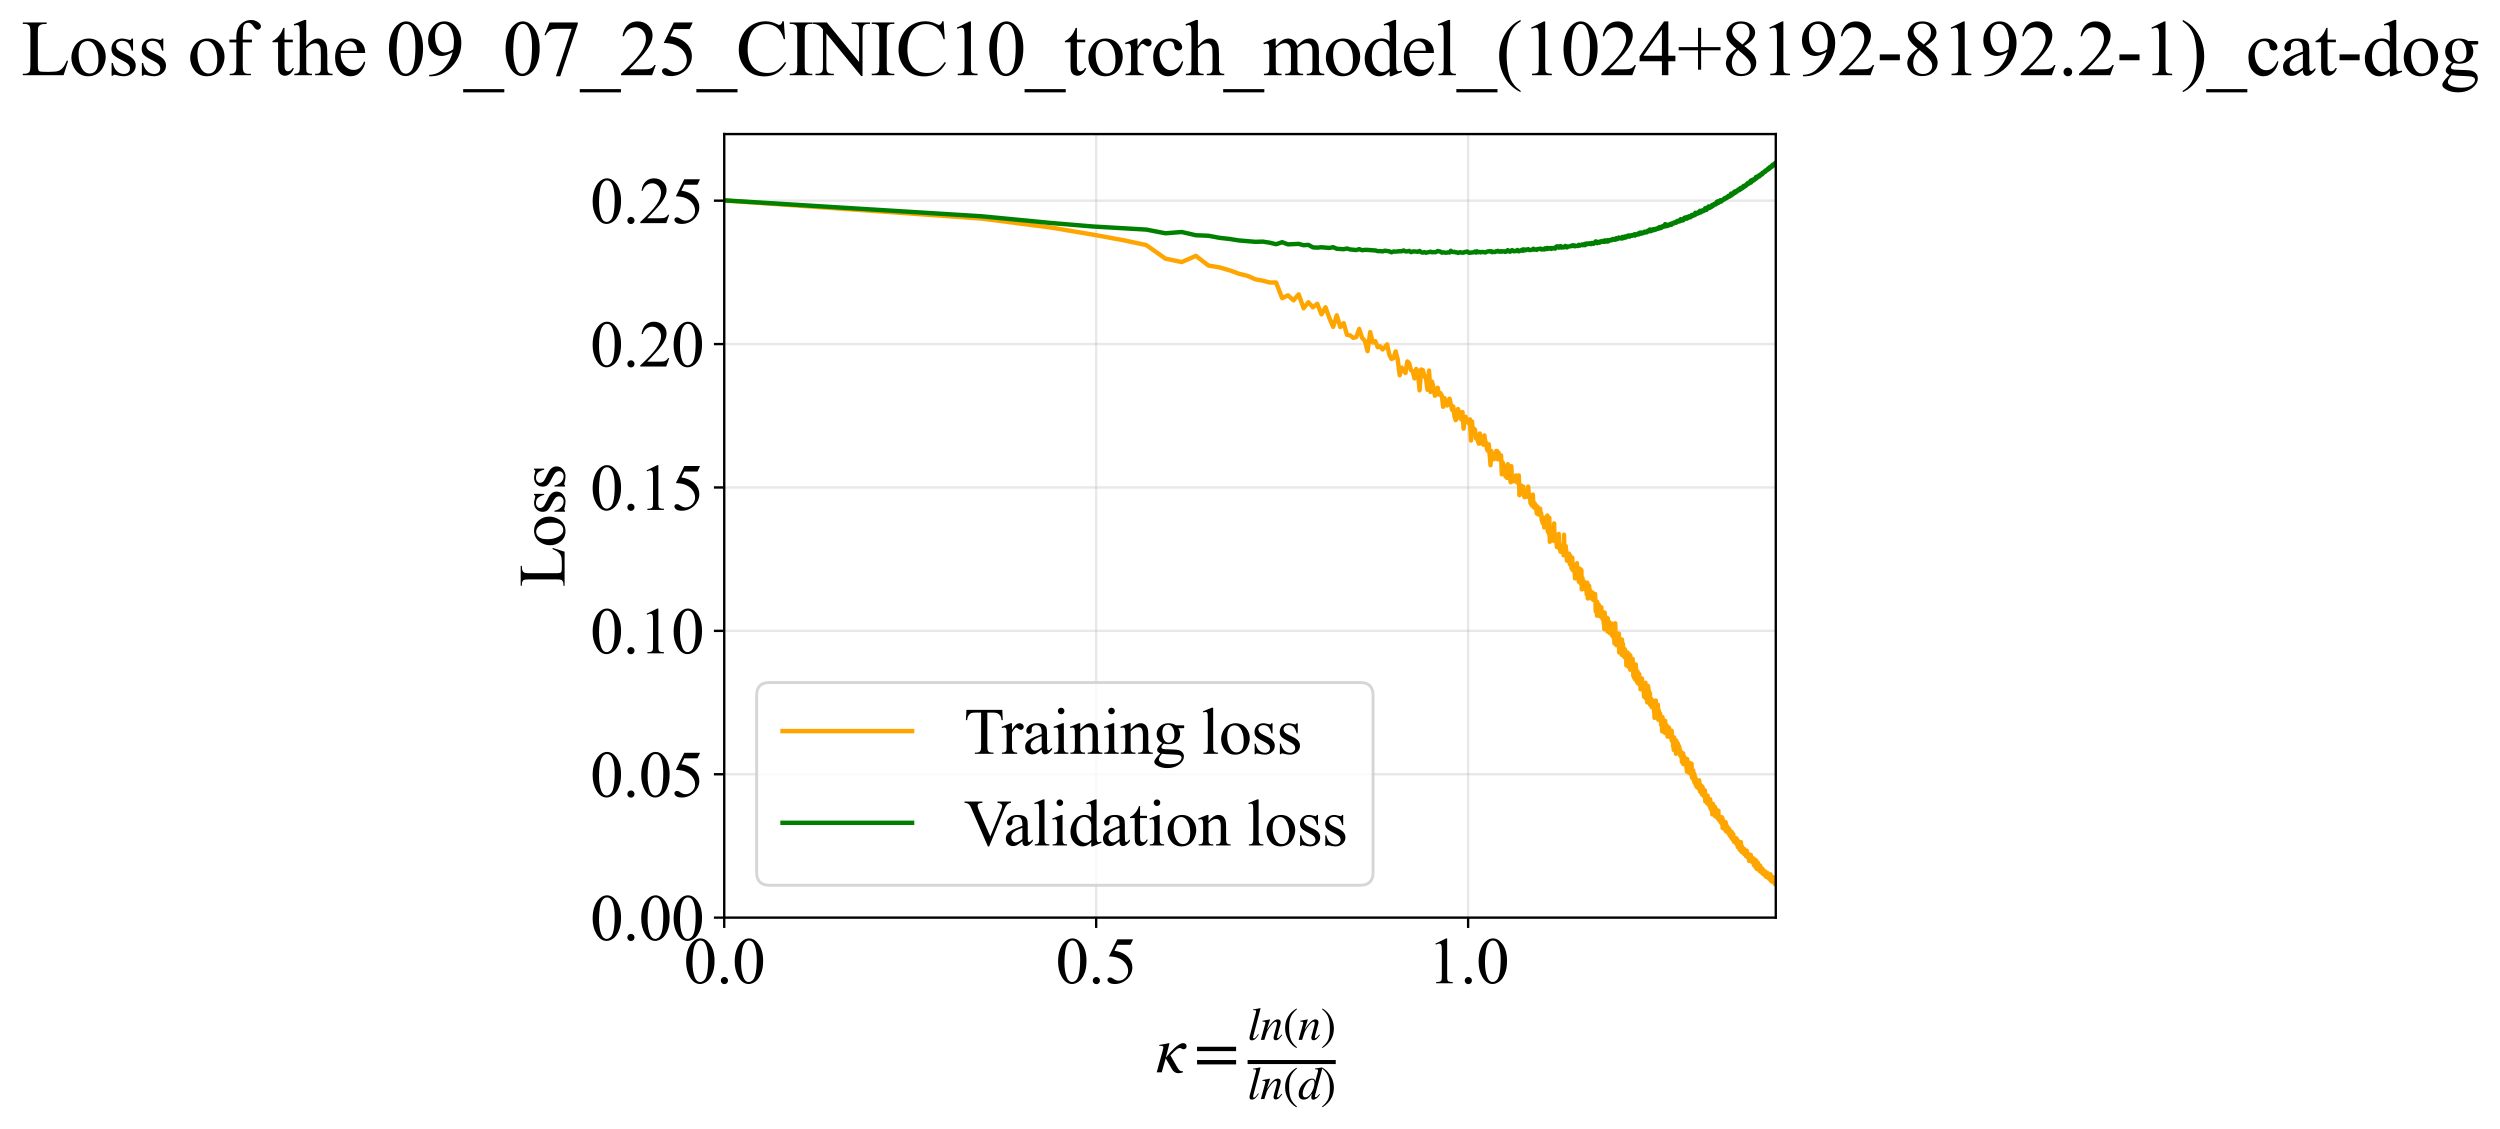 <?xml version="1.0" encoding="utf-8" standalone="no"?>
<!DOCTYPE svg PUBLIC "-//W3C//DTD SVG 1.1//EN"
  "http://www.w3.org/Graphics/SVG/1.1/DTD/svg11.dtd">
<svg xmlns:xlink="http://www.w3.org/1999/xlink" width="849.028pt" height="383.266pt" viewBox="0 0 849.028 383.266" xmlns="http://www.w3.org/2000/svg" version="1.1">
 <defs>
  <style type="text/css">*{stroke-linejoin: round; stroke-linecap: butt}</style>
 </defs>
 <g id="figure_1">
  <g id="patch_1">
   <path d="M 0 383.266 
L 849.028 383.266 
L 849.028 0 
L 0 0 
z
" style="fill: #ffffff"/>
  </g>
  <g id="axes_1">
   <g id="patch_2">
    <path d="M 245.954 311.644 
L 603.074 311.644 
L 603.074 45.532 
L 245.954 45.532 
z
" style="fill: #ffffff"/>
   </g>
   <g id="matplotlib.axis_1">
    <g id="xtick_1">
     <g id="line2d_1">
      <path d="M 245.954 311.644 
L 245.954 45.532 
" clip-path="url(#p9d5d57d17d)" style="fill: none; stroke: #b0b0b0; stroke-opacity: 0.3; stroke-width: 0.8; stroke-linecap: square"/>
     </g>
     <g id="line2d_2">
      <defs>
       <path id="mcb9fe6e1fa" d="M 0 0 
L 0 3.5 
" style="stroke: #000000; stroke-width: 0.8"/>
      </defs>
      <g>
       <use xlink:href="#mcb9fe6e1fa" x="245.954" y="311.644" style="stroke: #000000; stroke-width: 0.8"/>
      </g>
     </g>
     <g id="text_1">
      <!-- 0.0 -->
      <g transform="translate(232.204 333.92) scale(0.22 -0.22)">
       <defs>
        <path id="TimesNewRomanPSMT-30" d="M 231 2094 
Q 231 2819 450 3342 
Q 669 3866 1031 4122 
Q 1313 4325 1613 4325 
Q 2100 4325 2488 3828 
Q 2972 3213 2972 2159 
Q 2972 1422 2759 906 
Q 2547 391 2217 158 
Q 1888 -75 1581 -75 
Q 975 -75 572 641 
Q 231 1244 231 2094 
z
M 844 2016 
Q 844 1141 1059 588 
Q 1238 122 1591 122 
Q 1759 122 1940 273 
Q 2122 425 2216 781 
Q 2359 1319 2359 2297 
Q 2359 3022 2209 3506 
Q 2097 3866 1919 4016 
Q 1791 4119 1609 4119 
Q 1397 4119 1231 3928 
Q 1006 3669 925 3112 
Q 844 2556 844 2016 
z
" transform="scale(0.016)"/>
        <path id="TimesNewRomanPSMT-2e" d="M 800 606 
Q 947 606 1047 504 
Q 1147 403 1147 259 
Q 1147 116 1045 14 
Q 944 -88 800 -88 
Q 656 -88 554 14 
Q 453 116 453 259 
Q 453 406 554 506 
Q 656 606 800 606 
z
" transform="scale(0.016)"/>
       </defs>
       <use xlink:href="#TimesNewRomanPSMT-30"/>
       <use xlink:href="#TimesNewRomanPSMT-2e" transform="translate(50 0)"/>
       <use xlink:href="#TimesNewRomanPSMT-30" transform="translate(75 0)"/>
      </g>
     </g>
    </g>
    <g id="xtick_2">
     <g id="line2d_3">
      <path d="M 372.272 311.644 
L 372.272 45.532 
" clip-path="url(#p9d5d57d17d)" style="fill: none; stroke: #b0b0b0; stroke-opacity: 0.3; stroke-width: 0.8; stroke-linecap: square"/>
     </g>
     <g id="line2d_4">
      <g>
       <use xlink:href="#mcb9fe6e1fa" x="372.272" y="311.644" style="stroke: #000000; stroke-width: 0.8"/>
      </g>
     </g>
     <g id="text_2">
      <!-- 0.5 -->
      <g transform="translate(358.522 333.92) scale(0.22 -0.22)">
       <defs>
        <path id="TimesNewRomanPSMT-35" d="M 2778 4238 
L 2534 3706 
L 1259 3706 
L 981 3138 
Q 1809 3016 2294 2522 
Q 2709 2097 2709 1522 
Q 2709 1188 2573 903 
Q 2438 619 2231 419 
Q 2025 219 1772 97 
Q 1413 -75 1034 -75 
Q 653 -75 479 54 
Q 306 184 306 341 
Q 306 428 378 495 
Q 450 563 559 563 
Q 641 563 702 538 
Q 763 513 909 409 
Q 1144 247 1384 247 
Q 1750 247 2026 523 
Q 2303 800 2303 1197 
Q 2303 1581 2056 1914 
Q 1809 2247 1375 2428 
Q 1034 2569 447 2591 
L 1259 4238 
L 2778 4238 
z
" transform="scale(0.016)"/>
       </defs>
       <use xlink:href="#TimesNewRomanPSMT-30"/>
       <use xlink:href="#TimesNewRomanPSMT-2e" transform="translate(50 0)"/>
       <use xlink:href="#TimesNewRomanPSMT-35" transform="translate(75 0)"/>
      </g>
     </g>
    </g>
    <g id="xtick_3">
     <g id="line2d_5">
      <path d="M 498.591 311.644 
L 498.591 45.532 
" clip-path="url(#p9d5d57d17d)" style="fill: none; stroke: #b0b0b0; stroke-opacity: 0.3; stroke-width: 0.8; stroke-linecap: square"/>
     </g>
     <g id="line2d_6">
      <g>
       <use xlink:href="#mcb9fe6e1fa" x="498.591" y="311.644" style="stroke: #000000; stroke-width: 0.8"/>
      </g>
     </g>
     <g id="text_3">
      <!-- 1.0 -->
      <g transform="translate(484.841 333.92) scale(0.22 -0.22)">
       <defs>
        <path id="TimesNewRomanPSMT-31" d="M 750 3822 
L 1781 4325 
L 1884 4325 
L 1884 747 
Q 1884 391 1914 303 
Q 1944 216 2037 169 
Q 2131 122 2419 116 
L 2419 0 
L 825 0 
L 825 116 
Q 1125 122 1212 167 
Q 1300 213 1334 289 
Q 1369 366 1369 747 
L 1369 3034 
Q 1369 3497 1338 3628 
Q 1316 3728 1258 3775 
Q 1200 3822 1119 3822 
Q 1003 3822 797 3725 
L 750 3822 
z
" transform="scale(0.016)"/>
       </defs>
       <use xlink:href="#TimesNewRomanPSMT-31"/>
       <use xlink:href="#TimesNewRomanPSMT-2e" transform="translate(50 0)"/>
       <use xlink:href="#TimesNewRomanPSMT-30" transform="translate(75 0)"/>
      </g>
     </g>
    </g>
    <g id="text_4">
     <!-- $\kappa  = \frac{ln(n)}{ln(d)}$ -->
     <g transform="translate(392.504 364.186) scale(0.22 -0.22)">
      <defs>
       <path id="STIXGeneral-Italic-3ba" d="M 979 1440 
L 998 1446 
Q 1850 2541 2464 2790 
Q 2547 2822 2630 2822 
Q 2797 2822 2886 2736 
Q 2976 2650 2976 2522 
Q 2976 2387 2893 2307 
Q 2810 2227 2682 2227 
Q 2605 2227 2502 2288 
Q 2400 2349 2336 2349 
Q 2170 2349 1990 2205 
Q 1811 2061 1414 1645 
L 2042 544 
Q 2202 262 2310 182 
Q 2419 102 2624 102 
L 2624 0 
Q 2374 -83 2182 -83 
Q 1786 -83 1555 326 
L 960 1350 
L 576 0 
L 90 0 
L 640 1978 
Q 730 2317 730 2406 
Q 730 2560 518 2560 
L 339 2560 
L 339 2650 
Q 678 2694 1306 2822 
L 1325 2803 
L 979 1440 
z
" transform="scale(0.016)"/>
       <path id="STIXGeneral-Regular-3d" d="M 4077 2048 
L 307 2048 
L 307 2470 
L 4077 2470 
L 4077 2048 
z
M 4077 768 
L 307 768 
L 307 1190 
L 4077 1190 
L 4077 768 
z
" transform="scale(0.016)"/>
       <path id="STIXGeneral-Italic-6c" d="M 1786 4339 
L 806 595 
Q 755 410 755 320 
Q 755 205 864 205 
Q 1037 205 1293 570 
L 1453 794 
L 1542 730 
Q 1254 275 1046 102 
Q 838 -70 576 -70 
Q 262 -70 262 288 
Q 262 397 288 480 
L 1165 3834 
Q 1184 3898 1184 3955 
Q 1184 4096 870 4096 
L 755 4096 
L 755 4198 
Q 1203 4250 1747 4371 
L 1786 4339 
z
" transform="scale(0.016)"/>
       <path id="STIXGeneral-Italic-6e" d="M 2944 749 
L 3034 666 
Q 2707 218 2534 80 
Q 2362 -58 2138 -58 
Q 2010 -58 1923 28 
Q 1837 115 1837 288 
Q 1837 390 1939 768 
L 2221 1805 
Q 2310 2150 2310 2310 
Q 2310 2496 2157 2496 
Q 1971 2496 1750 2275 
Q 1530 2054 1210 1587 
Q 998 1274 899 1024 
Q 800 774 570 0 
L 90 0 
L 704 2240 
Q 717 2304 717 2349 
Q 717 2445 630 2480 
Q 544 2515 301 2522 
L 301 2624 
Q 550 2675 857 2729 
Q 1165 2784 1338 2822 
L 1363 2810 
L 934 1414 
Q 1408 2170 1753 2496 
Q 2099 2822 2413 2822 
Q 2611 2822 2720 2716 
Q 2829 2611 2829 2432 
Q 2829 2272 2765 2048 
L 2406 749 
Q 2317 429 2317 358 
Q 2317 243 2419 243 
Q 2541 243 2810 582 
Q 2854 634 2944 749 
z
" transform="scale(0.016)"/>
       <path id="STIXGeneral-Regular-28" d="M 1946 -1030 
L 1869 -1133 
Q 1126 -710 716 32 
Q 307 774 307 1613 
Q 307 3386 1888 4326 
L 1946 4224 
Q 1293 3667 1075 3126 
Q 858 2586 858 1632 
Q 858 685 1082 96 
Q 1306 -493 1946 -1030 
z
" transform="scale(0.016)"/>
       <path id="STIXGeneral-Regular-29" d="M 186 4224 
L 262 4326 
Q 992 3891 1408 3148 
Q 1824 2406 1824 1581 
Q 1824 -166 243 -1133 
L 186 -1030 
Q 845 -486 1059 54 
Q 1274 595 1274 1562 
Q 1274 2534 1059 3120 
Q 845 3706 186 4224 
z
" transform="scale(0.016)"/>
       <path id="STIXGeneral-Italic-64" d="M 3334 4371 
L 3373 4333 
L 3123 3360 
L 2739 1958 
Q 2323 429 2323 384 
Q 2323 256 2438 256 
Q 2522 256 2614 336 
Q 2707 416 2963 710 
L 3040 646 
Q 2547 -83 2099 -83 
Q 1978 -83 1907 -6 
Q 1837 70 1837 205 
Q 1837 397 1920 774 
Q 1645 307 1379 118 
Q 1114 -70 781 -70 
Q 461 -70 278 125 
Q 96 320 96 678 
Q 96 1440 713 2131 
Q 1331 2822 1965 2822 
Q 2163 2822 2256 2732 
Q 2349 2643 2381 2451 
L 2387 2451 
L 2675 3494 
Q 2765 3808 2765 3949 
Q 2765 4051 2694 4076 
Q 2624 4102 2355 4115 
L 2355 4224 
Q 2848 4269 3334 4371 
z
M 2278 2310 
Q 2278 2477 2185 2576 
Q 2093 2675 1978 2675 
Q 1677 2675 1395 2381 
Q 1075 2042 864 1571 
Q 653 1101 653 704 
Q 653 486 752 361 
Q 851 237 1024 237 
Q 1312 237 1606 550 
Q 1901 864 2089 1350 
Q 2278 1837 2278 2310 
z
" transform="scale(0.016)"/>
      </defs>
      <use xlink:href="#STIXGeneral-Italic-3ba" transform="translate(0 0.003)"/>
      <use xlink:href="#STIXGeneral-Regular-3d" transform="translate(58.84 0.003)"/>
      <use xlink:href="#STIXGeneral-Italic-6c" transform="translate(141.78 50.192) scale(0.7)"/>
      <use xlink:href="#STIXGeneral-Italic-6e" transform="translate(161.24 50.192) scale(0.7)"/>
      <use xlink:href="#STIXGeneral-Regular-28" transform="translate(196.24 50.192) scale(0.7)"/>
      <use xlink:href="#STIXGeneral-Italic-6e" transform="translate(219.55 50.192) scale(0.7)"/>
      <use xlink:href="#STIXGeneral-Regular-29" transform="translate(254.55 50.192) scale(0.7)"/>
      <use xlink:href="#STIXGeneral-Italic-6c" transform="translate(141.78 -41.258) scale(0.7)"/>
      <use xlink:href="#STIXGeneral-Italic-6e" transform="translate(161.24 -41.258) scale(0.7)"/>
      <use xlink:href="#STIXGeneral-Regular-28" transform="translate(196.24 -41.258) scale(0.7)"/>
      <use xlink:href="#STIXGeneral-Italic-64" transform="translate(219.55 -41.258) scale(0.7)"/>
      <use xlink:href="#STIXGeneral-Regular-29" transform="translate(254.55 -41.258) scale(0.7)"/>
      <path d="M 141.78 12.8 
L 141.78 19.05 
L 277.86 19.05 
L 277.86 12.8 
L 141.78 12.8 
z
"/>
     </g>
    </g>
   </g>
   <g id="matplotlib.axis_2">
    <g id="ytick_1">
     <g id="line2d_7">
      <path d="M 245.954 311.644 
L 603.074 311.644 
" clip-path="url(#p9d5d57d17d)" style="fill: none; stroke: #b0b0b0; stroke-opacity: 0.3; stroke-width: 0.8; stroke-linecap: square"/>
     </g>
     <g id="line2d_8">
      <defs>
       <path id="m41f7247259" d="M 0 0 
L -3.5 0 
" style="stroke: #000000; stroke-width: 0.8"/>
      </defs>
      <g>
       <use xlink:href="#m41f7247259" x="245.954" y="311.644" style="stroke: #000000; stroke-width: 0.8"/>
      </g>
     </g>
     <g id="text_5">
      <!-- 0.00 -->
      <g transform="translate(200.454 319.282) scale(0.22 -0.22)">
       <use xlink:href="#TimesNewRomanPSMT-30"/>
       <use xlink:href="#TimesNewRomanPSMT-2e" transform="translate(50 0)"/>
       <use xlink:href="#TimesNewRomanPSMT-30" transform="translate(75 0)"/>
       <use xlink:href="#TimesNewRomanPSMT-30" transform="translate(125 0)"/>
      </g>
     </g>
    </g>
    <g id="ytick_2">
     <g id="line2d_9">
      <path d="M 245.954 262.945 
L 603.074 262.945 
" clip-path="url(#p9d5d57d17d)" style="fill: none; stroke: #b0b0b0; stroke-opacity: 0.3; stroke-width: 0.8; stroke-linecap: square"/>
     </g>
     <g id="line2d_10">
      <g>
       <use xlink:href="#m41f7247259" x="245.954" y="262.945" style="stroke: #000000; stroke-width: 0.8"/>
      </g>
     </g>
     <g id="text_6">
      <!-- 0.05 -->
      <g transform="translate(200.454 270.583) scale(0.22 -0.22)">
       <use xlink:href="#TimesNewRomanPSMT-30"/>
       <use xlink:href="#TimesNewRomanPSMT-2e" transform="translate(50 0)"/>
       <use xlink:href="#TimesNewRomanPSMT-30" transform="translate(75 0)"/>
       <use xlink:href="#TimesNewRomanPSMT-35" transform="translate(125 0)"/>
      </g>
     </g>
    </g>
    <g id="ytick_3">
     <g id="line2d_11">
      <path d="M 245.954 214.246 
L 603.074 214.246 
" clip-path="url(#p9d5d57d17d)" style="fill: none; stroke: #b0b0b0; stroke-opacity: 0.3; stroke-width: 0.8; stroke-linecap: square"/>
     </g>
     <g id="line2d_12">
      <g>
       <use xlink:href="#m41f7247259" x="245.954" y="214.246" style="stroke: #000000; stroke-width: 0.8"/>
      </g>
     </g>
     <g id="text_7">
      <!-- 0.10 -->
      <g transform="translate(200.454 221.884) scale(0.22 -0.22)">
       <use xlink:href="#TimesNewRomanPSMT-30"/>
       <use xlink:href="#TimesNewRomanPSMT-2e" transform="translate(50 0)"/>
       <use xlink:href="#TimesNewRomanPSMT-31" transform="translate(75 0)"/>
       <use xlink:href="#TimesNewRomanPSMT-30" transform="translate(125 0)"/>
      </g>
     </g>
    </g>
    <g id="ytick_4">
     <g id="line2d_13">
      <path d="M 245.954 165.548 
L 603.074 165.548 
" clip-path="url(#p9d5d57d17d)" style="fill: none; stroke: #b0b0b0; stroke-opacity: 0.3; stroke-width: 0.8; stroke-linecap: square"/>
     </g>
     <g id="line2d_14">
      <g>
       <use xlink:href="#m41f7247259" x="245.954" y="165.548" style="stroke: #000000; stroke-width: 0.8"/>
      </g>
     </g>
     <g id="text_8">
      <!-- 0.15 -->
      <g transform="translate(200.454 173.186) scale(0.22 -0.22)">
       <use xlink:href="#TimesNewRomanPSMT-30"/>
       <use xlink:href="#TimesNewRomanPSMT-2e" transform="translate(50 0)"/>
       <use xlink:href="#TimesNewRomanPSMT-31" transform="translate(75 0)"/>
       <use xlink:href="#TimesNewRomanPSMT-35" transform="translate(125 0)"/>
      </g>
     </g>
    </g>
    <g id="ytick_5">
     <g id="line2d_15">
      <path d="M 245.954 116.849 
L 603.074 116.849 
" clip-path="url(#p9d5d57d17d)" style="fill: none; stroke: #b0b0b0; stroke-opacity: 0.3; stroke-width: 0.8; stroke-linecap: square"/>
     </g>
     <g id="line2d_16">
      <g>
       <use xlink:href="#m41f7247259" x="245.954" y="116.849" style="stroke: #000000; stroke-width: 0.8"/>
      </g>
     </g>
     <g id="text_9">
      <!-- 0.20 -->
      <g transform="translate(200.454 124.487) scale(0.22 -0.22)">
       <defs>
        <path id="TimesNewRomanPSMT-32" d="M 2934 816 
L 2638 0 
L 138 0 
L 138 116 
Q 1241 1122 1691 1759 
Q 2141 2397 2141 2925 
Q 2141 3328 1894 3587 
Q 1647 3847 1303 3847 
Q 991 3847 742 3664 
Q 494 3481 375 3128 
L 259 3128 
Q 338 3706 661 4015 
Q 984 4325 1469 4325 
Q 1984 4325 2329 3994 
Q 2675 3663 2675 3213 
Q 2675 2891 2525 2569 
Q 2294 2063 1775 1497 
Q 997 647 803 472 
L 1909 472 
Q 2247 472 2383 497 
Q 2519 522 2628 598 
Q 2738 675 2819 816 
L 2934 816 
z
" transform="scale(0.016)"/>
       </defs>
       <use xlink:href="#TimesNewRomanPSMT-30"/>
       <use xlink:href="#TimesNewRomanPSMT-2e" transform="translate(50 0)"/>
       <use xlink:href="#TimesNewRomanPSMT-32" transform="translate(75 0)"/>
       <use xlink:href="#TimesNewRomanPSMT-30" transform="translate(125 0)"/>
      </g>
     </g>
    </g>
    <g id="ytick_6">
     <g id="line2d_17">
      <path d="M 245.954 68.15 
L 603.074 68.15 
" clip-path="url(#p9d5d57d17d)" style="fill: none; stroke: #b0b0b0; stroke-opacity: 0.3; stroke-width: 0.8; stroke-linecap: square"/>
     </g>
     <g id="line2d_18">
      <g>
       <use xlink:href="#m41f7247259" x="245.954" y="68.15" style="stroke: #000000; stroke-width: 0.8"/>
      </g>
     </g>
     <g id="text_10">
      <!-- 0.25 -->
      <g transform="translate(200.454 75.788) scale(0.22 -0.22)">
       <use xlink:href="#TimesNewRomanPSMT-30"/>
       <use xlink:href="#TimesNewRomanPSMT-2e" transform="translate(50 0)"/>
       <use xlink:href="#TimesNewRomanPSMT-32" transform="translate(75 0)"/>
       <use xlink:href="#TimesNewRomanPSMT-35" transform="translate(125 0)"/>
      </g>
     </g>
    </g>
    <g id="text_11">
     <!-- Loss -->
     <g transform="translate(191.748 199.369) rotate(-90) scale(0.22 -0.22)">
      <defs>
       <path id="TimesNewRomanPSMT-4c" d="M 3669 1172 
L 3772 1150 
L 3409 0 
L 128 0 
L 128 116 
L 288 116 
Q 556 116 672 291 
Q 738 391 738 753 
L 738 3488 
Q 738 3884 650 3984 
Q 528 4122 288 4122 
L 128 4122 
L 128 4238 
L 2047 4238 
L 2047 4122 
Q 1709 4125 1573 4059 
Q 1438 3994 1388 3894 
Q 1338 3794 1338 3416 
L 1338 753 
Q 1338 494 1388 397 
Q 1425 331 1503 300 
Q 1581 269 1991 269 
L 2300 269 
Q 2788 269 2984 341 
Q 3181 413 3343 595 
Q 3506 778 3669 1172 
z
" transform="scale(0.016)"/>
       <path id="TimesNewRomanPSMT-6f" d="M 1600 2947 
Q 2250 2947 2644 2453 
Q 2978 2031 2978 1484 
Q 2978 1100 2793 706 
Q 2609 313 2286 112 
Q 1963 -88 1566 -88 
Q 919 -88 538 428 
Q 216 863 216 1403 
Q 216 1797 411 2186 
Q 606 2575 925 2761 
Q 1244 2947 1600 2947 
z
M 1503 2744 
Q 1338 2744 1170 2645 
Q 1003 2547 900 2300 
Q 797 2053 797 1666 
Q 797 1041 1045 587 
Q 1294 134 1700 134 
Q 2003 134 2200 384 
Q 2397 634 2397 1244 
Q 2397 2006 2069 2444 
Q 1847 2744 1503 2744 
z
" transform="scale(0.016)"/>
       <path id="TimesNewRomanPSMT-73" d="M 2050 2947 
L 2050 1972 
L 1947 1972 
Q 1828 2431 1642 2597 
Q 1456 2763 1169 2763 
Q 950 2763 815 2647 
Q 681 2531 681 2391 
Q 681 2216 781 2091 
Q 878 1963 1175 1819 
L 1631 1597 
Q 2266 1288 2266 781 
Q 2266 391 1970 151 
Q 1675 -88 1309 -88 
Q 1047 -88 709 6 
Q 606 38 541 38 
Q 469 38 428 -44 
L 325 -44 
L 325 978 
L 428 978 
Q 516 541 762 319 
Q 1009 97 1316 97 
Q 1531 97 1667 223 
Q 1803 350 1803 528 
Q 1803 744 1651 891 
Q 1500 1038 1047 1263 
Q 594 1488 453 1669 
Q 313 1847 313 2119 
Q 313 2472 555 2709 
Q 797 2947 1181 2947 
Q 1350 2947 1591 2875 
Q 1750 2828 1803 2828 
Q 1853 2828 1881 2850 
Q 1909 2872 1947 2947 
L 2050 2947 
z
" transform="scale(0.016)"/>
      </defs>
      <use xlink:href="#TimesNewRomanPSMT-4c"/>
      <use xlink:href="#TimesNewRomanPSMT-6f" transform="translate(61.084 0)"/>
      <use xlink:href="#TimesNewRomanPSMT-73" transform="translate(111.084 0)"/>
      <use xlink:href="#TimesNewRomanPSMT-73" transform="translate(150 0)"/>
     </g>
    </g>
   </g>
   <g id="line2d_19">
    <path d="M 245.954 68.08 
L 333.368 74.225 
L 356.937 77.287 
L 371.133 79.681 
L 381.323 81.544 
L 389.278 83.23 
L 395.804 87.837 
L 401.337 89.002 
L 406.14 86.899 
L 410.383 90.169 
L 414.183 90.822 
L 417.624 91.817 
L 420.768 92.975 
L 423.662 93.672 
L 426.343 94.85 
L 428.841 95.317 
L 431.178 95.937 
L 433.374 95.943 
L 435.446 101.267 
L 437.406 100.295 
L 439.266 101.995 
L 441.035 99.952 
L 442.723 104.701 
L 444.336 102.65 
L 445.881 104.37 
L 447.363 103.169 
L 448.786 106.775 
L 450.157 104.365 
L 451.478 108.014 
L 452.752 111.012 
L 453.984 107.082 
L 455.175 111.058 
L 456.328 109.746 
L 457.446 113.712 
L 458.531 113.899 
L 459.585 114.748 
L 460.609 114.459 
L 461.604 111.7 
L 462.574 114.73 
L 463.518 115.739 
L 464.439 119.261 
L 465.336 112.798 
L 466.213 116.304 
L 467.068 115.869 
L 467.904 117.922 
L 468.721 117.608 
L 469.521 118.677 
L 470.303 117.962 
L 471.069 116.945 
L 471.819 120.405 
L 472.554 121.908 
L 473.274 121.591 
L 473.98 119.345 
L 474.673 121.95 
L 475.353 127.437 
L 476.021 124.835 
L 477.32 126.668 
L 477.953 122.756 
L 478.575 123.338 
L 479.187 125.687 
L 479.788 126.121 
L 480.38 128.518 
L 480.962 125.298 
L 481.535 126.214 
L 482.099 132.557 
L 482.655 125.487 
L 483.202 125.71 
L 483.741 127.709 
L 484.273 128.531 
L 484.796 132.394 
L 485.313 125.853 
L 485.822 133.121 
L 486.324 129.619 
L 486.819 131.534 
L 487.308 134.387 
L 487.79 133.797 
L 488.266 131.693 
L 488.735 134.016 
L 489.199 133.527 
L 489.657 134.324 
L 490.109 138.141 
L 490.556 135.203 
L 490.997 136.176 
L 491.433 137.713 
L 491.864 136.713 
L 492.29 135.397 
L 493.127 139.181 
L 493.538 138.038 
L 493.945 141.311 
L 494.347 142.688 
L 494.745 142.17 
L 495.139 138.917 
L 495.528 139.878 
L 496.295 142.453 
L 496.672 139.929 
L 497.045 145.587 
L 497.415 142.743 
L 497.781 141.553 
L 498.143 143.137 
L 498.502 142.855 
L 498.857 143.798 
L 499.209 142.406 
L 499.557 149.62 
L 499.903 143.134 
L 500.245 147.384 
L 500.583 145.544 
L 500.919 145.938 
L 501.251 148.911 
L 501.581 148.017 
L 501.908 149.834 
L 502.231 150.678 
L 502.552 147.218 
L 502.87 150.599 
L 503.498 149.899 
L 503.808 151.04 
L 504.115 147.855 
L 504.42 150.154 
L 504.722 150.343 
L 505.022 152.647 
L 505.319 153.109 
L 505.614 150.891 
L 506.197 157.982 
L 506.485 153.179 
L 506.77 154.555 
L 507.054 154.388 
L 507.335 155.977 
L 507.891 155.124 
L 508.166 153.139 
L 508.439 153.171 
L 508.71 155.994 
L 508.978 153.786 
L 509.245 155.359 
L 509.51 156.083 
L 509.773 154.657 
L 510.034 161.077 
L 510.293 156.975 
L 510.551 158.003 
L 511.06 158.422 
L 511.312 161.833 
L 511.563 160.27 
L 511.811 162.315 
L 512.058 157.645 
L 512.303 161.66 
L 512.547 159.817 
L 513.029 163.792 
L 513.268 158.313 
L 513.506 163.324 
L 513.741 163.054 
L 513.976 163.476 
L 514.208 162.422 
L 514.44 162.711 
L 514.669 161.602 
L 514.898 161.47 
L 515.125 163.694 
L 515.35 163.944 
L 515.574 163.373 
L 515.797 161.468 
L 516.019 168.178 
L 516.239 166.096 
L 516.458 165.981 
L 516.675 164.915 
L 516.891 167.389 
L 517.32 165.277 
L 517.532 168.206 
L 517.743 168.852 
L 517.953 168.54 
L 518.37 166.844 
L 518.576 168.727 
L 518.781 167.727 
L 518.985 165.257 
L 519.188 167.712 
L 519.39 168.578 
L 519.591 168.437 
L 519.79 170.897 
L 519.989 169.221 
L 520.186 171.641 
L 520.578 167.974 
L 520.772 172.082 
L 520.966 172.374 
L 521.158 170.909 
L 521.349 171.715 
L 521.539 171.566 
L 521.917 174.383 
L 522.104 172.019 
L 522.29 172.463 
L 522.476 174.738 
L 522.66 173.957 
L 522.844 174.177 
L 523.026 172.737 
L 523.208 174.629 
L 523.389 174.293 
L 523.569 176.675 
L 523.748 176.808 
L 523.926 177.668 
L 524.28 175.799 
L 524.455 179.155 
L 524.63 176.335 
L 524.804 178.451 
L 524.977 178.614 
L 525.149 179.126 
L 525.321 178.095 
L 525.491 175.077 
L 525.661 180.489 
L 525.83 176.057 
L 525.998 181.242 
L 526.166 175.851 
L 526.333 183.992 
L 526.499 179.781 
L 526.664 179.979 
L 526.828 180.549 
L 526.992 179.328 
L 527.317 179.442 
L 527.479 183.633 
L 527.8 177.774 
L 527.959 182.937 
L 528.118 182.52 
L 528.276 183.54 
L 528.433 182.966 
L 528.746 185.783 
L 528.902 183.062 
L 529.056 183.149 
L 529.21 185.155 
L 529.364 181.334 
L 529.516 186.221 
L 529.669 186.065 
L 529.82 186.318 
L 529.971 187.378 
L 530.121 186.027 
L 530.271 186.143 
L 530.42 186.702 
L 530.568 186.261 
L 530.716 185.153 
L 531.01 188.602 
L 531.156 181.586 
L 531.301 187.884 
L 531.59 186.665 
L 531.734 185.444 
L 532.02 188.717 
L 532.162 190.403 
L 532.303 190.447 
L 532.444 189.467 
L 532.585 190.461 
L 532.864 188.05 
L 533.141 191.623 
L 533.279 188.758 
L 533.416 191.357 
L 533.553 189.394 
L 533.689 192.959 
L 533.96 189.402 
L 534.094 193.621 
L 534.229 191.784 
L 534.362 191.927 
L 534.496 193.589 
L 534.628 192.201 
L 534.892 196.442 
L 535.154 193.834 
L 535.285 192.801 
L 535.415 193.838 
L 535.544 191.279 
L 535.802 195.765 
L 535.93 195.835 
L 536.057 193.739 
L 536.184 197.551 
L 536.311 196.322 
L 536.438 193.073 
L 536.689 196.655 
L 536.814 198.131 
L 536.938 193.432 
L 537.062 193.707 
L 537.186 200.152 
L 537.31 199.433 
L 537.432 196.279 
L 537.677 199.078 
L 537.799 199.444 
L 537.92 197.531 
L 538.041 197.531 
L 538.161 200.095 
L 538.281 198.239 
L 538.401 199.003 
L 538.52 198.243 
L 538.639 199.718 
L 538.757 199.79 
L 538.876 201.87 
L 538.993 201.795 
L 539.111 197.909 
L 539.228 203.248 
L 539.576 198.938 
L 539.692 198.95 
L 539.807 201.537 
L 539.922 200.266 
L 540.264 203.172 
L 540.377 201.556 
L 540.49 202.491 
L 540.827 201.208 
L 541.05 203.733 
L 541.161 203.557 
L 541.271 203.683 
L 541.382 202.037 
L 541.491 203.78 
L 541.71 201.726 
L 541.819 203.599 
L 541.928 207.631 
L 542.252 204.568 
L 542.359 209.082 
L 542.466 204.433 
L 542.573 207.129 
L 542.785 206.073 
L 542.891 205.893 
L 542.996 205.395 
L 543.415 209.328 
L 543.519 209.188 
L 543.623 206.929 
L 543.726 209.039 
L 543.829 206.234 
L 544.137 209.99 
L 544.239 208.317 
L 544.34 208.477 
L 544.442 210.491 
L 544.543 209.209 
L 544.644 211.738 
L 544.744 208.703 
L 544.844 213.69 
L 544.944 208.011 
L 545.243 210.862 
L 545.44 210.004 
L 545.538 210.052 
L 545.637 209.863 
L 545.832 211.322 
L 545.929 214.494 
L 546.026 209.975 
L 546.123 212.651 
L 546.316 211.043 
L 546.412 211.643 
L 546.508 211.247 
L 546.603 211.723 
L 546.793 215.079 
L 546.983 211.762 
L 547.171 213.919 
L 547.265 212.285 
L 547.358 213.878 
L 547.452 211.805 
L 547.545 215.92 
L 547.638 215.12 
L 547.73 213.41 
L 547.915 214.853 
L 548.007 212.978 
L 548.098 216.864 
L 548.19 213.288 
L 548.281 218.48 
L 548.372 216.836 
L 548.553 211.67 
L 548.734 217.965 
L 548.823 217.932 
L 548.913 219.121 
L 549.003 215.56 
L 549.092 215.773 
L 549.269 217.238 
L 549.358 218.436 
L 549.446 217.997 
L 549.534 216.822 
L 549.622 218.96 
L 549.798 215.184 
L 549.885 221.572 
L 549.972 220.122 
L 550.059 217.295 
L 550.232 219.207 
L 550.318 219.725 
L 550.404 220.92 
L 550.576 217.838 
L 550.746 222.409 
L 550.831 217.168 
L 551.001 221.956 
L 551.085 221.93 
L 551.17 218.674 
L 551.337 222.661 
L 551.505 221.319 
L 551.588 221.422 
L 551.671 223.171 
L 551.837 220.488 
L 552.002 222.099 
L 552.084 222.064 
L 552.166 223.469 
L 552.247 222.78 
L 552.329 225.983 
L 552.492 223.461 
L 552.573 223.252 
L 552.654 225.144 
L 552.734 221.598 
L 552.815 224.131 
L 552.895 224.08 
L 553.055 226.467 
L 553.215 223.702 
L 553.294 224.194 
L 553.374 222.257 
L 553.453 226.18 
L 553.532 224.633 
L 553.611 227.426 
L 553.689 222.623 
L 553.768 227.177 
L 553.846 225.814 
L 553.924 227.197 
L 554.157 224.388 
L 554.235 225.775 
L 554.312 224.624 
L 554.389 227.28 
L 554.466 223.795 
L 554.696 229.523 
L 554.772 227.12 
L 554.849 229.574 
L 554.925 226.897 
L 555 230.243 
L 555.076 226.722 
L 555.152 229.998 
L 555.227 228.755 
L 555.302 227.394 
L 555.377 230.84 
L 555.452 229.286 
L 555.527 225.652 
L 555.676 230.221 
L 555.75 228.555 
L 555.824 228.584 
L 555.972 231.684 
L 556.119 228.007 
L 556.193 229.64 
L 556.266 229.339 
L 556.339 229.85 
L 556.412 232.194 
L 556.485 229.609 
L 556.558 232.189 
L 556.63 231.68 
L 556.703 228.913 
L 556.775 232.39 
L 556.847 231.441 
L 556.919 232.091 
L 556.991 230.974 
L 557.062 231.374 
L 557.134 234.073 
L 557.205 230.5 
L 557.276 231.008 
L 557.348 232.179 
L 557.419 231.818 
L 557.56 232.872 
L 557.631 230.417 
L 557.701 233.516 
L 557.771 232.285 
L 557.841 232.01 
L 557.911 232.492 
L 557.981 233.981 
L 558.051 233.582 
L 558.121 233.375 
L 558.19 234.836 
L 558.259 233.867 
L 558.329 236.603 
L 558.398 235.545 
L 558.467 233.358 
L 558.536 234.528 
L 558.673 235.258 
L 558.741 234.366 
L 558.81 231.87 
L 558.878 237.122 
L 558.946 234.835 
L 559.081 233.875 
L 559.149 236.224 
L 559.217 235.925 
L 559.284 235.451 
L 559.351 234.069 
L 559.419 238.541 
L 559.486 237.735 
L 559.553 236.506 
L 559.619 232.924 
L 559.686 237.845 
L 559.753 233.196 
L 559.819 234.872 
L 559.885 238.579 
L 559.952 236.898 
L 560.018 234.591 
L 560.084 237.916 
L 560.149 237.491 
L 560.215 237.323 
L 560.346 235.469 
L 560.412 239.363 
L 560.477 238.088 
L 560.607 238.29 
L 560.801 237.368 
L 560.93 240.15 
L 560.995 237.953 
L 561.123 239.926 
L 561.187 239.615 
L 561.251 238.225 
L 561.315 239.437 
L 561.378 237.979 
L 561.505 240.339 
L 561.569 238.406 
L 561.758 241.896 
L 561.821 239.839 
L 561.884 243.788 
L 561.946 240.259 
L 562.009 240.292 
L 562.071 241.821 
L 562.134 239.416 
L 562.196 242.033 
L 562.32 237.901 
L 562.505 242.894 
L 562.751 241.054 
L 562.812 242.818 
L 562.874 242.53 
L 562.935 242.455 
L 562.995 241.798 
L 563.056 239.338 
L 563.177 244.435 
L 563.359 241.301 
L 563.539 243.624 
L 563.659 242.35 
L 563.718 244.269 
L 563.778 242.318 
L 563.837 244.661 
L 563.897 243.615 
L 563.956 244.612 
L 564.015 244.187 
L 564.074 244.141 
L 564.133 246.146 
L 564.192 245.397 
L 564.31 243.428 
L 564.485 248.403 
L 564.602 243.54 
L 564.718 245.512 
L 564.776 244.47 
L 564.834 244.316 
L 564.95 247.397 
L 565.007 245.586 
L 565.065 246.847 
L 565.237 245.163 
L 565.408 248.91 
L 565.465 248.62 
L 565.522 244.822 
L 565.579 247.032 
L 565.635 247.931 
L 565.692 247.092 
L 565.748 246.819 
L 565.805 248.079 
L 565.861 247.058 
L 565.917 247.046 
L 565.973 246.291 
L 566.029 246.629 
L 566.085 246.884 
L 566.141 246.682 
L 566.308 250.138 
L 566.474 247.278 
L 566.64 250.17 
L 566.805 247.094 
L 567.023 249.357 
L 567.078 248.495 
L 567.132 248.639 
L 567.294 250.031 
L 567.456 249.032 
L 567.51 249.24 
L 567.671 251.299 
L 567.724 248.181 
L 567.778 251.556 
L 567.831 250.577 
L 567.884 249.817 
L 568.044 251.918 
L 568.097 250.198 
L 568.149 251.288 
L 568.202 253.431 
L 568.255 250.402 
L 568.308 251.439 
L 568.413 254.69 
L 568.465 253.903 
L 568.57 250.467 
L 568.622 253.696 
L 568.674 253.542 
L 568.83 251.419 
L 568.933 251.537 
L 568.985 252.763 
L 569.036 252.089 
L 569.088 251.933 
L 569.191 256.004 
L 569.293 251.524 
L 569.344 253.947 
L 569.446 253.919 
L 569.497 253.932 
L 569.599 253.698 
L 569.65 254.758 
L 569.7 254.206 
L 569.801 252.458 
L 569.902 254.55 
L 569.953 253.63 
L 570.003 254.758 
L 570.053 253.127 
L 570.103 255.529 
L 570.203 255.394 
L 570.253 255.621 
L 570.303 253.583 
L 570.353 255.209 
L 570.402 255.738 
L 570.452 255.409 
L 570.501 254.534 
L 570.65 256.594 
L 570.699 256.755 
L 570.748 255.797 
L 570.797 256.433 
L 570.895 255.399 
L 570.944 256.994 
L 570.993 256.256 
L 571.091 255.52 
L 571.188 258.767 
L 571.285 257.587 
L 571.334 258.648 
L 571.382 255.722 
L 571.43 256.936 
L 571.478 257.674 
L 571.527 257.039 
L 571.575 257.352 
L 571.623 255.848 
L 571.671 259.508 
L 571.719 258.036 
L 571.767 258.217 
L 571.814 257.309 
L 571.862 257.653 
L 571.91 259.442 
L 571.957 258.84 
L 572.052 257.067 
L 572.1 257.278 
L 572.147 258.841 
L 572.194 257.677 
L 572.289 258.041 
L 572.43 259.595 
L 572.477 257.784 
L 572.524 259.173 
L 572.571 259.748 
L 572.617 258.066 
L 572.664 260.003 
L 572.711 259.886 
L 572.757 260.81 
L 572.804 259.187 
L 572.85 261.373 
L 572.897 262.042 
L 572.989 257.761 
L 573.082 259.59 
L 573.174 261.027 
L 573.266 260.643 
L 573.312 259.075 
L 573.403 259.72 
L 573.449 261.912 
L 573.494 259.498 
L 573.676 262.538 
L 573.858 259.091 
L 573.948 262.029 
L 573.993 261.768 
L 574.127 259.787 
L 574.172 262.569 
L 574.217 261.242 
L 574.262 260.219 
L 574.306 261.272 
L 574.395 263.083 
L 574.44 262.351 
L 574.484 259.365 
L 574.529 263.48 
L 574.573 261.389 
L 574.617 264.062 
L 574.706 264.202 
L 574.75 262.116 
L 574.838 263.62 
L 574.882 262.939 
L 574.926 263.28 
L 575.013 261.61 
L 575.188 264.979 
L 575.361 262.744 
L 575.448 265.794 
L 575.491 263.574 
L 575.534 264.958 
L 575.578 265.794 
L 575.621 265.562 
L 575.664 263.682 
L 575.749 264.311 
L 575.921 266.557 
L 575.963 264.611 
L 576.048 265.604 
L 576.091 265.53 
L 576.133 267.135 
L 576.176 266.154 
L 576.218 265.125 
L 576.303 265.353 
L 576.345 265.34 
L 576.387 267.314 
L 576.471 266.096 
L 576.555 266.204 
L 576.597 265.446 
L 576.639 266.16 
L 576.722 266.237 
L 576.764 265.772 
L 576.806 267.724 
L 576.889 267.617 
L 576.931 267.784 
L 577.055 265.008 
L 577.179 267.972 
L 577.22 266.87 
L 577.261 268.318 
L 577.302 267.614 
L 577.343 268.779 
L 577.384 266.39 
L 577.425 267.959 
L 577.466 268.307 
L 577.507 267.654 
L 577.548 268.849 
L 577.629 268.075 
L 577.67 268.039 
L 577.711 267.364 
L 577.792 267.417 
L 577.913 269.539 
L 577.954 266.97 
L 577.994 267.587 
L 578.034 269.873 
L 578.115 269.126 
L 578.155 269.82 
L 578.195 267.325 
L 578.275 268.064 
L 578.315 268.488 
L 578.355 267.728 
L 578.395 267.961 
L 578.475 269.504 
L 578.514 269.028 
L 578.554 269.328 
L 578.594 268.359 
L 578.633 268.685 
L 578.713 270.427 
L 578.752 269.074 
L 578.91 270.424 
L 579.027 268.437 
L 579.106 272.11 
L 579.145 270.564 
L 579.184 269.636 
L 579.223 271.819 
L 579.301 271.149 
L 579.34 269.887 
L 579.378 270.769 
L 579.417 271.96 
L 579.495 271.115 
L 579.688 272.743 
L 579.726 270.642 
L 579.803 271.151 
L 579.88 272.06 
L 579.918 270.193 
L 579.994 270.803 
L 580.109 272.986 
L 580.147 272.18 
L 580.185 271.828 
L 580.26 271.48 
L 580.336 273.412 
L 580.449 272.207 
L 580.562 273.605 
L 580.6 272.691 
L 580.637 273.738 
L 580.675 273.358 
L 580.787 271.444 
L 580.862 274.457 
L 580.899 273.056 
L 581.084 274.202 
L 581.121 273.258 
L 581.158 275.005 
L 581.195 273.411 
L 581.232 273.316 
L 581.306 272.807 
L 581.38 275.45 
L 581.49 274.056 
L 581.526 276.59 
L 581.599 274.729 
L 581.745 273.038 
L 581.818 275.314 
L 581.89 275.217 
L 581.963 273.625 
L 582.035 276.214 
L 582.071 275.77 
L 582.179 275.008 
L 582.215 275.304 
L 582.251 274.875 
L 582.287 274.154 
L 582.322 275.394 
L 582.394 275.618 
L 582.465 274.07 
L 582.501 277.231 
L 582.572 275.341 
L 582.679 276.59 
L 582.749 275.302 
L 582.785 275.894 
L 582.82 277.221 
L 582.891 276.795 
L 582.926 274.944 
L 582.996 276.658 
L 583.067 275.473 
L 583.207 277.075 
L 583.241 275.585 
L 583.276 277.814 
L 583.311 277.102 
L 583.346 277.536 
L 583.381 276.332 
L 583.416 277.992 
L 583.45 276.341 
L 583.485 277.815 
L 583.554 276.591 
L 583.589 275.324 
L 583.623 277.103 
L 583.761 278.142 
L 583.796 277.434 
L 583.83 278.314 
L 583.864 278.578 
L 583.899 278.408 
L 583.967 277.685 
L 584.001 277.812 
L 584.036 278.773 
L 584.138 278.549 
L 584.24 277.406 
L 584.274 278.911 
L 584.342 278.427 
L 584.376 277.614 
L 584.409 279.343 
L 584.443 277.866 
L 584.511 278.049 
L 584.544 278.577 
L 584.578 278.537 
L 584.612 277.8 
L 584.679 277.997 
L 584.712 278.685 
L 584.746 278.568 
L 584.779 277.555 
L 584.813 279.04 
L 584.846 277.74 
L 584.946 280.217 
L 584.98 277.936 
L 585.013 281.218 
L 585.046 278.488 
L 585.113 280.189 
L 585.146 279.565 
L 585.179 278.695 
L 585.212 280.162 
L 585.245 279.713 
L 585.344 280.129 
L 585.377 280.612 
L 585.41 279.039 
L 585.443 280.828 
L 585.476 280.754 
L 585.607 279 
L 585.737 281.622 
L 585.77 279.995 
L 585.802 281.777 
L 585.835 280.785 
L 585.9 280.302 
L 585.965 281.391 
L 585.997 281.544 
L 586.029 279.203 
L 586.126 279.614 
L 586.191 282.324 
L 586.255 281.895 
L 586.319 280.458 
L 586.383 281.507 
L 586.415 282.365 
L 586.447 281.599 
L 586.511 282.253 
L 586.543 280.619 
L 586.639 282.67 
L 586.671 281.167 
L 586.702 281.047 
L 586.734 282.618 
L 586.797 281.831 
L 586.829 281.166 
L 586.861 281.391 
L 586.924 282.858 
L 586.987 282.139 
L 587.018 281.867 
L 587.05 282.384 
L 587.081 282.566 
L 587.175 282.824 
L 587.207 281.425 
L 587.269 283.199 
L 587.332 282.93 
L 587.363 282.953 
L 587.394 283.696 
L 587.456 282.691 
L 587.487 281.967 
L 587.55 282.344 
L 587.581 283.561 
L 587.673 283.536 
L 587.704 282.757 
L 587.766 282.763 
L 587.797 284.205 
L 587.889 284.111 
L 587.92 282.908 
L 587.981 283.627 
L 588.012 284.245 
L 588.042 284.07 
L 588.073 282.51 
L 588.134 284.727 
L 588.165 283.114 
L 588.195 284.26 
L 588.286 283.834 
L 588.317 282.954 
L 588.378 284.397 
L 588.408 283.265 
L 588.499 285.119 
L 588.559 284.705 
L 588.649 283.293 
L 588.619 285.237 
L 588.679 284.326 
L 588.74 285.27 
L 588.77 285.043 
L 588.8 284.286 
L 588.83 284.958 
L 588.859 285.875 
L 588.919 285.738 
L 588.949 284.343 
L 589.039 285.124 
L 589.068 285.273 
L 589.098 284.621 
L 589.157 285.659 
L 589.187 284.866 
L 589.276 285.878 
L 589.246 284.772 
L 589.306 285.368 
L 589.335 285.038 
L 589.365 285.875 
L 589.424 285.285 
L 589.482 285.257 
L 589.512 285.854 
L 589.6 284.994 
L 589.629 285.372 
L 589.688 286.643 
L 589.717 284.678 
L 589.775 285.913 
L 589.805 286.583 
L 589.834 285.195 
L 589.863 285.207 
L 589.979 286.697 
L 590.008 286.561 
L 590.095 285.282 
L 590.182 287.697 
L 590.211 286.892 
L 590.239 286.938 
L 590.297 285.896 
L 590.354 286.788 
L 590.383 286.099 
L 590.412 287.081 
L 590.44 287.49 
L 590.469 286.116 
L 590.526 287.924 
L 590.726 286.134 
L 590.754 286.33 
L 590.839 288.633 
L 590.896 287.882 
L 591.009 287.096 
L 591.065 286.563 
L 591.15 288.329 
L 591.234 285.998 
L 591.206 288.776 
L 591.29 287.891 
L 591.318 287.946 
L 591.374 287.221 
L 591.402 287.355 
L 591.485 289.339 
L 591.513 288.375 
L 591.541 287.377 
L 591.597 287.789 
L 591.652 288.859 
L 591.68 287.652 
L 591.735 288.557 
L 591.846 287.988 
L 591.873 289.24 
L 591.956 289.193 
L 591.983 288.314 
L 592.038 289.341 
L 592.065 289.005 
L 592.093 288.62 
L 592.12 288.628 
L 592.257 289.977 
L 592.393 288.322 
L 592.528 289.527 
L 592.609 289.958 
L 592.582 289.293 
L 592.636 289.56 
L 592.663 289.317 
L 592.69 290.192 
L 592.798 290.099 
L 592.852 289.463 
L 592.878 290.442 
L 592.905 290.466 
L 592.932 289.1 
L 592.959 290.752 
L 593.012 289.521 
L 593.066 290.418 
L 593.092 289.325 
L 593.119 289.498 
L 593.145 289.602 
L 593.199 290.618 
L 593.225 288.903 
L 593.278 290.408 
L 593.358 289.564 
L 593.331 290.532 
L 593.384 289.838 
L 593.437 290.837 
L 593.516 290.499 
L 593.569 290.866 
L 593.595 289.997 
L 593.674 291.325 
L 593.7 290.391 
L 593.726 290.23 
L 593.752 290.37 
L 593.857 291.556 
L 593.883 290.09 
L 593.961 291.637 
L 594.013 292.367 
L 594.091 290.5 
L 594.168 291.889 
L 594.194 291.493 
L 594.22 290.287 
L 594.272 291.999 
L 594.297 292.332 
L 594.323 290.827 
L 594.4 291.262 
L 594.554 292.328 
L 594.605 290.358 
L 594.657 291.778 
L 594.682 291.921 
L 594.733 291.834 
L 594.759 291.284 
L 594.809 292.105 
L 594.886 292.339 
L 594.911 291.364 
L 594.962 292.664 
L 594.987 292.107 
L 595.012 292.117 
L 595.037 291.916 
L 595.063 292.298 
L 595.113 292.799 
L 595.138 292.436 
L 595.189 291.731 
L 595.214 292.583 
L 595.239 292.36 
L 595.314 292.741 
L 595.289 292.319 
L 595.339 292.344 
L 595.364 291.721 
L 595.414 293.021 
L 595.439 292.41 
L 595.514 291.512 
L 595.489 292.837 
L 595.564 292.096 
L 595.688 293.874 
L 595.713 292.277 
L 595.787 292.791 
L 595.812 293.368 
L 595.861 292.525 
L 595.886 292.493 
L 595.96 293.495 
L 595.985 293.492 
L 596.009 292.822 
L 596.083 293.632 
L 596.108 293.896 
L 596.132 292.192 
L 596.206 293.398 
L 596.23 294.583 
L 596.254 292.899 
L 596.279 293.704 
L 596.303 292.115 
L 596.376 293.254 
L 596.425 292.862 
L 596.498 294.044 
L 596.522 293.23 
L 596.595 294.376 
L 596.619 293.33 
L 596.691 295.132 
L 596.667 292.858 
L 596.74 294.086 
L 596.764 294.187 
L 596.788 293.826 
L 596.812 292.822 
L 596.884 294.415 
L 596.956 293.798 
L 596.932 294.536 
L 596.98 294.157 
L 597.004 294.999 
L 597.028 293.043 
L 597.076 294.019 
L 597.147 293.715 
L 597.171 294.926 
L 597.266 294.773 
L 597.337 294.475 
L 597.314 294.971 
L 597.361 294.889 
L 597.385 295.517 
L 597.432 294.8 
L 597.456 295.316 
L 597.55 294.393 
L 597.621 295.825 
L 597.668 295.309 
L 597.715 294.703 
L 597.738 295.475 
L 597.762 293.945 
L 597.855 294.628 
L 597.925 295.803 
L 597.972 295.415 
L 597.995 294.875 
L 598.065 295.744 
L 598.088 296.17 
L 598.112 295.416 
L 598.135 295.542 
L 598.158 294.885 
L 598.181 295.819 
L 598.227 295.345 
L 598.251 295.444 
L 598.274 295.181 
L 598.32 295.357 
L 598.343 295.266 
L 598.412 294.903 
L 598.481 296.039 
L 598.504 296.286 
L 598.527 296.281 
L 598.55 295.07 
L 598.596 296.713 
L 598.642 296.008 
L 598.687 296.429 
L 598.733 296.188 
L 598.779 295.524 
L 598.801 296.302 
L 598.824 296.801 
L 598.87 295.504 
L 598.892 296.224 
L 598.915 295.733 
L 598.961 296.322 
L 599.006 295.931 
L 599.164 296.695 
L 599.187 296.001 
L 599.209 297.112 
L 599.277 296.645 
L 599.322 296.974 
L 599.434 296.271 
L 599.501 296.006 
L 599.568 297.47 
L 599.612 296.553 
L 599.701 296.989 
L 599.724 297.602 
L 599.746 296.783 
L 599.768 297.002 
L 599.79 296.341 
L 599.834 297.828 
L 599.857 297.299 
L 599.945 297.01 
L 599.923 297.341 
L 599.967 297.197 
L 599.989 297.315 
L 600.011 296.644 
L 600.033 297.639 
L 600.077 296.694 
L 600.099 297.59 
L 600.121 296.446 
L 600.187 296.79 
L 600.209 296.416 
L 600.231 297.718 
L 600.275 297.15 
L 600.384 297.558 
L 600.406 297.524 
L 600.427 296.978 
L 600.493 298.127 
L 600.558 297.581 
L 600.601 297.593 
L 600.71 298.355 
L 600.688 297.539 
L 600.731 298.105 
L 600.817 297.564 
L 600.925 298.46 
L 600.947 297.433 
L 601.011 298.563 
L 601.032 297.787 
L 601.097 297.695 
L 601.161 298.253 
L 601.246 298.556 
L 601.289 296.933 
L 601.374 299.082 
L 601.395 298.113 
L 601.416 297.909 
L 601.458 298.002 
L 601.522 298.657 
L 601.564 298.119 
L 601.585 297.667 
L 601.627 298.946 
L 601.649 298.571 
L 601.712 298.118 
L 601.754 299.136 
L 601.775 297.769 
L 601.838 299.396 
L 601.859 298.314 
L 601.984 299.139 
L 602.005 299.014 
L 602.026 297.81 
L 602.067 299.551 
L 602.109 298.658 
L 602.13 299.173 
L 602.192 298.21 
L 602.213 298.755 
L 602.234 298.622 
L 602.358 299.548 
L 602.482 299.132 
L 602.584 299.592 
L 602.605 298.143 
L 602.625 299.856 
L 602.687 299.422 
L 602.728 299.597 
L 602.748 299.33 
L 602.769 299.228 
L 602.85 300.32 
L 602.871 299.546 
L 603.054 299.849 
L 603.074 299.388 
L 603.074 299.388 
" clip-path="url(#p9d5d57d17d)" style="fill: none; stroke: #ffa500; stroke-width: 1.5; stroke-linecap: square"/>
   </g>
   <g id="line2d_20">
    <path d="M 245.954 68.04 
L 333.368 73.449 
L 356.937 75.729 
L 371.133 76.917 
L 389.278 77.97 
L 395.804 79.223 
L 401.337 78.792 
L 406.14 79.893 
L 410.383 80.062 
L 414.183 80.775 
L 417.624 81.157 
L 420.768 81.658 
L 426.343 82.126 
L 428.841 82.056 
L 431.178 82.412 
L 433.374 82.938 
L 435.446 82.251 
L 437.406 82.99 
L 441.035 82.822 
L 442.723 83.283 
L 444.336 83.155 
L 445.881 84.005 
L 447.363 84.101 
L 448.786 83.963 
L 451.478 84.21 
L 452.752 83.945 
L 453.984 84.484 
L 456.328 84.633 
L 457.446 84.389 
L 458.531 84.71 
L 460.609 84.92 
L 461.604 84.61 
L 462.574 84.978 
L 463.518 84.86 
L 464.439 84.863 
L 466.213 85.004 
L 467.068 85.054 
L 467.904 85.287 
L 468.721 85.275 
L 469.521 85.386 
L 470.303 85.133 
L 471.819 85.353 
L 472.554 85.689 
L 473.274 85.403 
L 473.98 85.45 
L 475.353 85.316 
L 476.021 85.349 
L 476.676 85.046 
L 477.32 85.393 
L 477.953 85.364 
L 478.575 85.198 
L 479.187 85.628 
L 479.788 85.419 
L 480.38 85.378 
L 481.535 85.512 
L 482.099 85.224 
L 482.655 85.661 
L 483.202 85.803 
L 483.741 85.621 
L 484.273 85.838 
L 485.822 85.487 
L 486.324 85.692 
L 486.819 85.608 
L 487.308 85.687 
L 487.79 85.538 
L 488.266 85.243 
L 489.199 85.456 
L 489.657 85.807 
L 490.109 85.695 
L 490.997 85.834 
L 491.864 85.713 
L 492.29 85.757 
L 492.711 85.174 
L 493.127 85.537 
L 493.538 85.598 
L 493.945 85.519 
L 494.347 85.716 
L 494.745 85.68 
L 495.139 85.905 
L 495.913 85.64 
L 496.295 85.794 
L 497.045 85.803 
L 497.415 85.566 
L 497.781 85.621 
L 498.143 85.414 
L 498.502 85.495 
L 498.857 85.857 
L 500.583 85.672 
L 500.919 85.428 
L 501.251 85.775 
L 501.581 85.332 
L 501.908 85.674 
L 502.552 85.557 
L 502.87 85.719 
L 503.498 85.536 
L 504.42 85.752 
L 505.022 85.45 
L 505.614 85.347 
L 505.907 85.276 
L 506.197 85.45 
L 506.485 85.35 
L 506.77 85.662 
L 507.054 85.478 
L 507.614 85.6 
L 507.891 85.52 
L 508.166 85.305 
L 508.439 85.393 
L 508.71 85.191 
L 509.245 85.501 
L 509.773 85.292 
L 510.034 85.478 
L 510.293 85.356 
L 510.806 85.356 
L 511.06 85.523 
L 511.312 85.34 
L 511.563 85.462 
L 512.058 84.957 
L 512.789 85.502 
L 513.029 85.197 
L 513.268 85.305 
L 513.506 84.948 
L 513.976 85.201 
L 514.208 85.348 
L 514.44 85.223 
L 514.669 85.304 
L 514.898 85.144 
L 515.125 85.175 
L 515.35 84.892 
L 515.574 85.29 
L 515.797 85.368 
L 516.019 85.145 
L 516.239 85.201 
L 516.891 84.812 
L 517.106 85.172 
L 517.32 84.69 
L 517.532 84.743 
L 517.743 85.035 
L 517.953 84.74 
L 518.162 84.955 
L 518.781 84.712 
L 518.985 84.609 
L 519.39 84.934 
L 520.186 84.852 
L 520.772 84.466 
L 520.966 84.783 
L 521.349 84.679 
L 521.917 84.863 
L 522.104 84.603 
L 522.476 84.561 
L 522.844 84.483 
L 523.026 84.57 
L 523.208 84.433 
L 523.389 84.519 
L 523.569 84.753 
L 523.748 84.596 
L 524.103 84.701 
L 524.28 84.622 
L 524.455 84.72 
L 524.63 84.351 
L 524.804 84.335 
L 524.977 84.562 
L 525.149 84.277 
L 525.321 84.597 
L 525.491 84.198 
L 525.661 84.507 
L 526.333 84.249 
L 526.499 84.46 
L 526.664 84.253 
L 526.828 84.534 
L 527.155 84.247 
L 527.479 84.375 
L 527.64 84.251 
L 528.118 84.44 
L 528.433 83.815 
L 528.59 84.024 
L 528.746 83.668 
L 528.902 83.908 
L 529.056 83.687 
L 529.21 83.669 
L 529.364 84.115 
L 529.516 83.904 
L 529.82 83.917 
L 529.971 83.562 
L 530.121 83.697 
L 530.271 84.103 
L 530.568 83.809 
L 530.716 84.03 
L 531.01 83.876 
L 531.156 83.994 
L 531.59 83.523 
L 531.734 83.919 
L 531.877 83.65 
L 532.02 83.66 
L 532.162 84.02 
L 532.303 83.749 
L 533.003 83.699 
L 533.141 83.698 
L 533.416 83.529 
L 533.689 83.584 
L 533.825 83.39 
L 533.96 83.418 
L 534.094 83.271 
L 534.229 83.52 
L 534.362 83.347 
L 534.496 83.54 
L 534.761 83.369 
L 534.892 83.649 
L 535.024 83.453 
L 535.93 83.552 
L 536.184 83.126 
L 536.311 83.295 
L 536.438 83.269 
L 536.563 83.411 
L 537.186 83.047 
L 537.555 83.283 
L 537.799 82.978 
L 537.92 82.941 
L 538.281 83.268 
L 538.401 82.765 
L 538.52 83.044 
L 538.639 83.004 
L 538.876 82.713 
L 538.993 82.944 
L 539.111 82.696 
L 539.344 82.899 
L 539.46 82.688 
L 539.692 82.774 
L 539.807 82.751 
L 539.922 82.602 
L 540.264 82.914 
L 540.377 82.887 
L 540.603 82.516 
L 540.827 82.631 
L 540.939 82.619 
L 541.161 82.799 
L 541.271 82.44 
L 541.382 82.61 
L 541.491 82.556 
L 541.71 82.246 
L 541.819 82.185 
L 541.928 81.968 
L 542.036 82.452 
L 542.144 82.26 
L 542.359 82.593 
L 542.785 82.123 
L 542.996 82.318 
L 543.102 82.264 
L 543.206 82.441 
L 543.623 81.95 
L 543.726 82.197 
L 543.932 81.909 
L 544.035 82.072 
L 544.137 81.849 
L 544.442 82.126 
L 544.543 81.821 
L 544.644 82.012 
L 544.744 81.924 
L 544.844 82.042 
L 544.944 81.66 
L 545.044 82.123 
L 545.143 81.711 
L 545.243 81.909 
L 545.342 81.646 
L 545.538 81.915 
L 545.734 81.725 
L 545.929 82.048 
L 546.026 81.562 
L 546.123 81.794 
L 546.22 81.681 
L 546.316 81.93 
L 546.508 81.7 
L 546.698 81.643 
L 546.793 81.484 
L 547.077 81.577 
L 547.171 81.439 
L 547.265 81.624 
L 547.358 81.329 
L 547.452 81.381 
L 547.545 81.436 
L 547.638 81.21 
L 547.73 81.415 
L 547.823 81.146 
L 548.098 81.377 
L 548.19 81.434 
L 548.281 81.19 
L 548.372 81.404 
L 548.553 81.111 
L 548.644 81.401 
L 548.913 80.892 
L 549.181 81.175 
L 549.358 81.006 
L 549.446 81.17 
L 549.622 80.944 
L 549.71 80.94 
L 549.798 80.662 
L 549.885 80.846 
L 549.972 80.768 
L 550.059 80.908 
L 550.232 80.785 
L 550.576 80.999 
L 550.746 80.773 
L 550.831 81.011 
L 551.001 80.459 
L 551.17 80.792 
L 551.254 80.643 
L 551.337 80.873 
L 551.421 80.479 
L 551.505 80.53 
L 551.671 80.742 
L 551.837 80.298 
L 552.002 80.504 
L 552.166 80.666 
L 552.247 80.385 
L 552.329 80.58 
L 552.734 80.052 
L 552.895 80.324 
L 552.975 80.172 
L 553.055 80.24 
L 553.135 80.196 
L 553.215 79.95 
L 553.294 80.227 
L 553.374 80.029 
L 553.453 80.37 
L 553.532 80.095 
L 553.611 80.153 
L 553.846 79.917 
L 553.924 80.07 
L 554.002 79.997 
L 554.235 80.095 
L 554.389 79.806 
L 554.543 79.926 
L 554.62 79.793 
L 554.696 79.848 
L 554.849 79.857 
L 555 79.877 
L 555.076 79.906 
L 555.152 79.524 
L 555.227 80.019 
L 555.302 79.811 
L 555.377 79.734 
L 555.452 79.843 
L 555.527 79.763 
L 555.602 79.59 
L 555.676 79.667 
L 555.75 79.743 
L 555.898 79.526 
L 555.972 79.646 
L 556.046 79.462 
L 556.119 79.583 
L 556.193 79.472 
L 556.266 79.644 
L 556.412 79.254 
L 556.485 79.308 
L 556.558 79.599 
L 556.703 79.237 
L 556.775 79.459 
L 556.919 79.013 
L 556.991 79.059 
L 557.134 79.38 
L 557.205 79.012 
L 557.276 79.264 
L 557.348 78.97 
L 557.419 79.354 
L 557.489 79.028 
L 557.56 79.144 
L 557.771 79.151 
L 557.841 79.24 
L 558.051 79.037 
L 558.121 79.078 
L 558.329 78.768 
L 558.398 79.038 
L 558.536 78.685 
L 558.604 78.728 
L 558.741 78.993 
L 558.81 78.833 
L 558.878 78.94 
L 559.014 78.72 
L 559.081 78.896 
L 559.149 78.731 
L 559.284 78.893 
L 559.486 78.435 
L 559.686 78.636 
L 559.885 78.264 
L 559.952 78.208 
L 560.018 78.511 
L 560.084 78.241 
L 560.149 78.456 
L 560.281 77.933 
L 560.477 78.489 
L 560.542 78.524 
L 560.737 78.287 
L 560.801 78.455 
L 560.866 78.242 
L 560.93 78.363 
L 561.187 78.103 
L 561.251 78.231 
L 561.315 77.861 
L 561.378 78.133 
L 561.442 78.189 
L 561.505 77.978 
L 561.569 78.03 
L 561.632 78.083 
L 561.695 77.827 
L 561.758 78.151 
L 561.821 77.933 
L 561.884 78.02 
L 561.946 77.966 
L 562.009 77.979 
L 562.071 77.739 
L 562.134 77.872 
L 562.258 78.008 
L 562.505 77.661 
L 562.567 77.714 
L 562.69 77.789 
L 562.812 77.631 
L 562.874 77.672 
L 562.995 77.543 
L 563.056 77.736 
L 563.117 77.392 
L 563.177 77.518 
L 563.419 77.368 
L 563.479 77.571 
L 563.539 77.436 
L 563.599 77.106 
L 563.659 77.208 
L 563.718 77.535 
L 563.778 77.383 
L 563.956 77.07 
L 564.015 77.416 
L 564.074 77.339 
L 564.133 77.44 
L 564.251 77.024 
L 564.485 77.146 
L 564.544 76.859 
L 564.602 77.054 
L 564.718 77.084 
L 564.892 76.704 
L 564.95 76.939 
L 565.007 76.836 
L 565.065 76.646 
L 565.237 76.952 
L 565.408 76.764 
L 565.465 76.779 
L 565.522 76.117 
L 565.579 76.592 
L 565.692 76.747 
L 565.748 76.529 
L 565.805 76.663 
L 565.861 76.628 
L 565.917 76.824 
L 566.029 76.309 
L 566.085 76.612 
L 566.141 76.583 
L 566.308 76.543 
L 566.419 76.7 
L 566.474 76.345 
L 566.529 76.588 
L 566.64 76.522 
L 566.695 76.354 
L 566.75 76.487 
L 566.859 76.293 
L 566.914 76.455 
L 566.969 76.367 
L 567.078 76.281 
L 567.132 76.11 
L 567.186 76.232 
L 567.294 76.346 
L 567.456 76.058 
L 567.51 76.375 
L 567.617 76.349 
L 567.671 75.89 
L 567.724 76.256 
L 567.831 75.961 
L 567.884 76.101 
L 567.938 75.987 
L 567.991 76.063 
L 568.044 75.799 
L 568.097 75.881 
L 568.255 75.911 
L 568.465 75.587 
L 568.517 75.861 
L 568.57 75.766 
L 568.622 75.812 
L 568.674 75.492 
L 568.726 75.534 
L 569.139 75.636 
L 569.242 75.455 
L 569.293 75.624 
L 569.344 75.259 
L 569.395 75.338 
L 569.446 75.352 
L 569.497 75.215 
L 569.548 75.409 
L 569.599 75.027 
L 569.65 75.279 
L 569.852 75.265 
L 569.902 75.035 
L 569.953 75.216 
L 570.003 75.258 
L 570.103 75.06 
L 570.153 75.231 
L 570.203 74.959 
L 570.303 75.019 
L 570.353 75.209 
L 570.402 75.079 
L 570.452 74.718 
L 570.501 74.884 
L 570.6 75.035 
L 570.797 74.42 
L 570.895 75 
L 570.944 74.945 
L 571.139 74.887 
L 571.285 74.535 
L 571.334 74.778 
L 571.382 74.663 
L 571.478 74.633 
L 571.527 74.765 
L 571.575 74.424 
L 571.623 74.83 
L 571.862 74.185 
L 571.91 74.292 
L 571.957 74.238 
L 572.005 73.997 
L 572.052 74.298 
L 572.1 74.418 
L 572.147 74.264 
L 572.194 74.216 
L 572.242 73.913 
L 572.289 74.335 
L 572.383 74.23 
L 572.477 73.81 
L 572.524 73.968 
L 572.571 74.235 
L 572.617 74.143 
L 572.757 73.895 
L 572.85 74.258 
L 572.897 74.144 
L 572.943 74.135 
L 573.035 73.692 
L 573.082 73.861 
L 573.174 74.083 
L 573.22 73.722 
L 573.266 73.792 
L 573.312 74.019 
L 573.357 73.933 
L 573.449 73.763 
L 573.494 73.869 
L 573.54 73.47 
L 573.631 73.624 
L 573.676 73.826 
L 573.722 73.721 
L 573.812 73.456 
L 573.858 73.6 
L 573.948 73.459 
L 573.993 73.701 
L 574.038 73.578 
L 574.083 73.433 
L 574.127 73.789 
L 574.172 73.489 
L 574.44 73.415 
L 574.573 72.958 
L 574.617 73.379 
L 574.706 73.235 
L 574.794 73.334 
L 574.882 73.044 
L 574.926 73.08 
L 574.969 73.294 
L 575.013 73.145 
L 575.057 72.948 
L 575.144 73.031 
L 575.188 73.023 
L 575.231 72.858 
L 575.275 73.137 
L 575.361 73.037 
L 575.621 72.717 
L 575.664 72.993 
L 575.707 72.651 
L 575.749 72.265 
L 575.792 72.871 
L 575.835 72.574 
L 575.921 72.641 
L 576.091 72.713 
L 576.176 72.278 
L 576.218 72.533 
L 576.26 72.61 
L 576.303 72.531 
L 576.387 72.386 
L 576.429 72.429 
L 576.555 72.202 
L 576.597 72.53 
L 576.639 72.392 
L 576.681 72.126 
L 576.764 72.235 
L 576.806 72.381 
L 576.847 72.236 
L 576.889 72.039 
L 576.931 72.178 
L 576.972 72.372 
L 577.013 72.233 
L 577.055 71.971 
L 577.138 72.146 
L 577.179 72.158 
L 577.302 71.595 
L 577.425 72.13 
L 577.466 71.757 
L 577.548 71.871 
L 577.629 72.137 
L 577.67 71.891 
L 577.711 71.886 
L 577.792 71.583 
L 577.873 71.62 
L 577.913 71.832 
L 577.994 71.775 
L 578.034 71.823 
L 578.075 71.46 
L 578.155 71.705 
L 578.275 71.581 
L 578.395 71.738 
L 578.435 71.592 
L 578.673 71.271 
L 578.713 71.302 
L 578.752 71.551 
L 578.792 71.263 
L 578.831 71.493 
L 578.91 71.079 
L 578.949 71.268 
L 578.988 71.298 
L 579.067 70.738 
L 579.145 70.981 
L 579.301 71.169 
L 579.417 70.629 
L 579.533 71.293 
L 579.688 70.664 
L 579.841 70.904 
L 579.994 70.405 
L 580.07 70.746 
L 580.109 70.473 
L 580.147 70.647 
L 580.222 70.52 
L 580.26 70.099 
L 580.298 70.575 
L 580.412 70.67 
L 580.449 70.386 
L 580.525 70.5 
L 580.6 70.621 
L 580.712 70.327 
L 580.75 70.389 
L 580.787 70.195 
L 580.862 70.366 
L 580.936 70.415 
L 581.047 70.138 
L 581.084 70.159 
L 581.121 70.088 
L 581.195 69.953 
L 581.232 70.261 
L 581.269 69.841 
L 581.306 70.02 
L 581.343 69.728 
L 581.416 69.902 
L 581.49 69.593 
L 581.526 69.832 
L 581.599 70.014 
L 581.745 69.702 
L 581.89 69.669 
L 581.926 69.796 
L 581.963 69.771 
L 582.071 69.341 
L 582.107 69.477 
L 582.179 69.497 
L 582.287 69.209 
L 582.251 69.514 
L 582.322 69.354 
L 582.43 69.239 
L 582.394 69.442 
L 582.465 69.267 
L 582.501 69.332 
L 582.537 69.068 
L 582.572 69.286 
L 582.608 69.376 
L 582.643 69.354 
L 582.714 69.097 
L 582.749 69.381 
L 582.855 69.039 
L 582.891 69.095 
L 582.926 69.075 
L 582.961 69.139 
L 583.067 68.502 
L 583.137 69.11 
L 583.207 69.011 
L 583.241 68.799 
L 583.276 69.024 
L 583.311 68.967 
L 583.381 68.86 
L 583.45 68.347 
L 583.485 68.91 
L 583.554 68.756 
L 583.623 68.546 
L 583.693 68.669 
L 583.727 68.84 
L 583.796 68.647 
L 583.864 68.441 
L 583.933 68.495 
L 583.967 68.603 
L 584.001 68.558 
L 584.104 68.298 
L 584.138 68.374 
L 584.172 68.54 
L 584.206 68.485 
L 584.24 67.993 
L 584.308 68.356 
L 584.342 68.367 
L 584.376 68.216 
L 584.443 68.244 
L 584.544 68.443 
L 584.578 67.978 
L 584.679 68.118 
L 584.779 68.009 
L 584.88 68.169 
L 584.98 67.895 
L 585.013 67.938 
L 585.179 67.792 
L 585.311 67.875 
L 585.476 67.496 
L 585.541 67.733 
L 585.607 67.636 
L 585.639 67.333 
L 585.705 67.454 
L 585.737 67.571 
L 585.802 67.502 
L 585.932 67.201 
L 585.965 67.342 
L 586.062 67.444 
L 586.159 67.221 
L 586.191 67.233 
L 586.223 67.236 
L 586.255 67.085 
L 586.287 67.29 
L 586.319 67.169 
L 586.351 67.316 
L 586.383 67.009 
L 586.447 67.173 
L 586.479 66.941 
L 586.511 67.203 
L 586.543 67.167 
L 586.829 66.642 
L 586.861 66.714 
L 586.892 66.909 
L 586.987 66.865 
L 587.05 66.822 
L 587.081 66.471 
L 587.144 66.742 
L 587.269 66.565 
L 587.301 66.781 
L 587.363 66.583 
L 587.394 66.629 
L 587.456 66.661 
L 587.519 66.364 
L 587.55 66.482 
L 587.612 66.366 
L 587.704 66.416 
L 587.735 66.234 
L 587.858 66.367 
L 587.889 65.747 
L 587.951 66.402 
L 588.104 65.896 
L 588.165 66.151 
L 588.195 66.083 
L 588.286 65.793 
L 588.317 66.009 
L 588.438 65.648 
L 588.468 66.023 
L 588.559 65.765 
L 588.649 65.562 
L 588.679 65.617 
L 588.71 65.737 
L 588.74 65.564 
L 588.77 65.665 
L 588.889 65.439 
L 588.919 65.605 
L 588.949 65.141 
L 589.009 65.41 
L 589.068 65.338 
L 589.128 65.576 
L 589.246 65.219 
L 589.276 65.3 
L 589.306 65.282 
L 589.335 64.949 
L 589.424 65.102 
L 589.482 65.024 
L 589.512 65.314 
L 589.6 64.911 
L 589.629 65.045 
L 589.659 65.156 
L 589.688 65.038 
L 589.717 64.821 
L 589.775 65.116 
L 589.805 64.863 
L 589.979 64.727 
L 590.037 64.864 
L 590.066 64.676 
L 590.095 64.632 
L 590.124 64.788 
L 590.153 64.825 
L 590.297 64.377 
L 590.326 64.713 
L 590.412 64.53 
L 590.44 64.686 
L 590.469 64.5 
L 590.498 64.587 
L 590.697 64.333 
L 590.783 64.529 
L 590.754 64.248 
L 590.811 64.472 
L 590.839 64.221 
L 590.924 64.281 
L 590.953 64.387 
L 590.981 63.902 
L 591.065 64.319 
L 591.094 64.243 
L 591.122 63.849 
L 591.206 64.107 
L 591.234 64.109 
L 591.29 63.922 
L 591.318 64.032 
L 591.346 64.151 
L 591.374 63.872 
L 591.402 64.019 
L 591.597 63.644 
L 591.652 63.694 
L 591.68 63.945 
L 591.763 63.723 
L 591.79 63.574 
L 591.873 63.59 
L 591.901 63.595 
L 591.928 63.764 
L 591.983 63.432 
L 592.011 63.289 
L 592.065 63.469 
L 592.093 63.629 
L 592.12 63.204 
L 592.148 63.135 
L 592.175 63.347 
L 592.393 63.324 
L 592.447 63.091 
L 592.501 63.28 
L 592.555 63.333 
L 592.69 62.962 
L 592.771 63.082 
L 592.744 62.914 
L 592.798 63 
L 592.878 62.862 
L 592.852 63.035 
L 592.905 62.957 
L 592.959 63.06 
L 592.985 62.936 
L 593.119 62.597 
L 593.199 62.833 
L 593.252 62.691 
L 593.542 62.18 
L 593.569 62.46 
L 593.647 62.357 
L 593.7 62.437 
L 593.752 62.067 
L 593.804 62.455 
L 593.857 62.221 
L 593.935 62.079 
L 593.961 62.215 
L 593.987 62.33 
L 594.013 62.005 
L 594.039 62.094 
L 594.065 61.922 
L 594.143 61.974 
L 594.168 61.993 
L 594.297 61.708 
L 594.426 61.922 
L 594.477 61.56 
L 594.554 61.753 
L 594.58 61.848 
L 594.605 61.321 
L 594.657 62.009 
L 594.682 61.577 
L 594.708 61.577 
L 594.733 61.702 
L 594.809 61.667 
L 595.063 61.106 
L 595.088 61.367 
L 595.138 61.54 
L 595.189 61.394 
L 595.264 61.216 
L 595.314 61.287 
L 595.339 61.379 
L 595.389 61.282 
L 595.514 61.021 
L 595.439 61.333 
L 595.539 61.103 
L 595.564 61.258 
L 595.589 61.023 
L 595.614 61.081 
L 595.663 61.202 
L 595.713 60.781 
L 595.738 61.13 
L 595.812 60.878 
L 595.837 60.896 
L 595.861 60.744 
L 595.886 60.936 
L 595.935 60.848 
L 596.034 60.878 
L 596.279 60.294 
L 596.328 60.705 
L 596.376 60.452 
L 596.401 60.072 
L 596.425 60.537 
L 596.474 60.419 
L 596.522 60.452 
L 596.546 60.212 
L 596.571 60.487 
L 596.619 60.379 
L 596.643 60.406 
L 596.764 60.158 
L 596.836 60.219 
L 596.812 60.139 
L 596.86 60.163 
L 596.932 59.876 
L 596.908 60.196 
L 596.956 60.143 
L 596.98 60.188 
L 597.028 60.064 
L 597.147 59.911 
L 597.219 59.949 
L 597.29 59.619 
L 597.337 59.909 
L 597.408 59.768 
L 597.432 59.574 
L 597.503 59.868 
L 597.527 59.586 
L 597.55 59.897 
L 597.574 59.444 
L 597.644 59.681 
L 597.762 59.419 
L 597.785 59.425 
L 597.832 59.525 
L 597.902 59.44 
L 597.949 59.498 
L 598.019 59.136 
L 598.088 59.179 
L 598.181 59.171 
L 598.135 59.217 
L 598.204 59.199 
L 598.32 59.27 
L 598.435 58.998 
L 598.458 59.175 
L 598.481 58.847 
L 598.527 58.906 
L 598.55 58.659 
L 598.573 58.981 
L 598.642 58.743 
L 598.687 58.945 
L 598.733 58.877 
L 598.87 58.581 
L 598.938 58.643 
L 598.961 58.575 
L 599.187 58.433 
L 599.254 58.194 
L 599.299 58.245 
L 599.322 58.424 
L 599.411 58.337 
L 599.434 58.365 
L 599.478 58.041 
L 599.545 58.29 
L 599.746 57.805 
L 599.857 57.962 
L 599.989 57.726 
L 600.011 57.852 
L 600.055 57.702 
L 600.099 57.8 
L 600.121 57.804 
L 600.253 57.485 
L 600.275 57.64 
L 600.318 57.473 
L 600.362 57.472 
L 600.427 57.239 
L 600.406 57.622 
L 600.449 57.37 
L 600.471 57.579 
L 600.514 57.332 
L 600.536 57.426 
L 600.601 57.241 
L 600.623 57.349 
L 600.645 57.474 
L 600.71 57.316 
L 600.731 57.36 
L 600.839 56.947 
L 600.861 57.164 
L 600.947 57.253 
L 600.99 56.781 
L 601.032 57.167 
L 601.118 57.024 
L 601.139 56.728 
L 601.225 56.933 
L 601.267 56.917 
L 601.289 56.959 
L 601.31 56.617 
L 601.395 56.803 
L 601.416 56.82 
L 601.437 56.771 
L 601.501 56.57 
L 601.48 56.784 
L 601.564 56.63 
L 601.67 56.343 
L 601.733 56.42 
L 601.754 56.633 
L 601.775 56.166 
L 601.838 56.355 
L 601.921 56.474 
L 601.9 56.29 
L 601.942 56.371 
L 601.963 56.197 
L 602.026 56.392 
L 602.067 56.213 
L 602.109 56.303 
L 602.13 55.883 
L 602.213 56.286 
L 602.316 55.882 
L 602.42 56.029 
L 602.44 56.038 
L 602.523 55.67 
L 602.564 55.763 
L 602.687 55.923 
L 602.707 55.606 
L 602.81 55.735 
L 602.911 55.302 
L 602.932 55.555 
L 602.952 55.688 
L 602.972 55.428 
L 603.013 55.599 
L 603.033 55.271 
L 603.074 55.462 
" clip-path="url(#p9d5d57d17d)" style="fill: none; stroke: #008000; stroke-width: 1.5; stroke-linecap: square"/>
   </g>
   <g id="patch_3">
    <path d="M 245.954 311.644 
L 245.954 45.532 
" style="fill: none; stroke: #000000; stroke-width: 0.8; stroke-linejoin: miter; stroke-linecap: square"/>
   </g>
   <g id="patch_4">
    <path d="M 603.074 311.644 
L 603.074 45.532 
" style="fill: none; stroke: #000000; stroke-width: 0.8; stroke-linejoin: miter; stroke-linecap: square"/>
   </g>
   <g id="patch_5">
    <path d="M 245.954 311.644 
L 603.074 311.644 
" style="fill: none; stroke: #000000; stroke-width: 0.8; stroke-linejoin: miter; stroke-linecap: square"/>
   </g>
   <g id="patch_6">
    <path d="M 245.954 45.532 
L 603.074 45.532 
" style="fill: none; stroke: #000000; stroke-width: 0.8; stroke-linejoin: miter; stroke-linecap: square"/>
   </g>
   <g id="text_12">
    <!-- Loss of the 09_07_25_CINIC10_torch_model_(1024+8192-8192.2-1)_cat-dog -->
    <g transform="translate(7.2 25.532) scale(0.264 -0.264)">
     <defs>
      <path id="TimesNewRomanPSMT-20" transform="scale(0.016)"/>
      <path id="TimesNewRomanPSMT-66" d="M 1319 2638 
L 1319 756 
Q 1319 356 1406 250 
Q 1522 113 1716 113 
L 1975 113 
L 1975 0 
L 266 0 
L 266 113 
L 394 113 
Q 519 113 622 175 
Q 725 238 764 344 
Q 803 450 803 756 
L 803 2638 
L 247 2638 
L 247 2863 
L 803 2863 
L 803 3050 
Q 803 3478 940 3775 
Q 1078 4072 1361 4255 
Q 1644 4438 1997 4438 
Q 2325 4438 2600 4225 
Q 2781 4084 2781 3909 
Q 2781 3816 2700 3733 
Q 2619 3650 2525 3650 
Q 2453 3650 2373 3701 
Q 2294 3753 2178 3923 
Q 2063 4094 1966 4153 
Q 1869 4213 1750 4213 
Q 1606 4213 1506 4136 
Q 1406 4059 1362 3898 
Q 1319 3738 1319 3069 
L 1319 2863 
L 2056 2863 
L 2056 2638 
L 1319 2638 
z
" transform="scale(0.016)"/>
      <path id="TimesNewRomanPSMT-74" d="M 1031 3803 
L 1031 2863 
L 1700 2863 
L 1700 2644 
L 1031 2644 
L 1031 788 
Q 1031 509 1111 412 
Q 1191 316 1316 316 
Q 1419 316 1516 380 
Q 1613 444 1666 569 
L 1788 569 
Q 1678 263 1478 108 
Q 1278 -47 1066 -47 
Q 922 -47 784 33 
Q 647 113 581 261 
Q 516 409 516 719 
L 516 2644 
L 63 2644 
L 63 2747 
Q 234 2816 414 2980 
Q 594 3144 734 3369 
Q 806 3488 934 3803 
L 1031 3803 
z
" transform="scale(0.016)"/>
      <path id="TimesNewRomanPSMT-68" d="M 1041 4444 
L 1041 2350 
Q 1388 2731 1591 2839 
Q 1794 2947 1997 2947 
Q 2241 2947 2416 2812 
Q 2591 2678 2675 2391 
Q 2734 2191 2734 1659 
L 2734 647 
Q 2734 375 2778 275 
Q 2809 200 2884 156 
Q 2959 113 3159 113 
L 3159 0 
L 1753 0 
L 1753 113 
L 1819 113 
Q 2019 113 2097 173 
Q 2175 234 2206 353 
Q 2216 403 2216 647 
L 2216 1659 
Q 2216 2128 2167 2275 
Q 2119 2422 2012 2495 
Q 1906 2569 1756 2569 
Q 1603 2569 1437 2487 
Q 1272 2406 1041 2159 
L 1041 647 
Q 1041 353 1073 281 
Q 1106 209 1195 161 
Q 1284 113 1503 113 
L 1503 0 
L 84 0 
L 84 113 
Q 275 113 384 172 
Q 447 203 484 290 
Q 522 378 522 647 
L 522 3238 
Q 522 3728 498 3840 
Q 475 3953 426 3993 
Q 378 4034 297 4034 
Q 231 4034 84 3984 
L 41 4094 
L 897 4444 
L 1041 4444 
z
" transform="scale(0.016)"/>
      <path id="TimesNewRomanPSMT-65" d="M 681 1784 
Q 678 1147 991 784 
Q 1303 422 1725 422 
Q 2006 422 2214 576 
Q 2422 731 2563 1106 
L 2659 1044 
Q 2594 616 2278 264 
Q 1963 -88 1488 -88 
Q 972 -88 605 314 
Q 238 716 238 1394 
Q 238 2128 614 2539 
Q 991 2950 1559 2950 
Q 2041 2950 2350 2633 
Q 2659 2316 2659 1784 
L 681 1784 
z
M 681 1966 
L 2006 1966 
Q 1991 2241 1941 2353 
Q 1863 2528 1708 2628 
Q 1553 2728 1384 2728 
Q 1125 2728 920 2526 
Q 716 2325 681 1966 
z
" transform="scale(0.016)"/>
      <path id="TimesNewRomanPSMT-39" d="M 338 -88 
L 338 28 
Q 744 34 1094 217 
Q 1444 400 1770 856 
Q 2097 1313 2225 1859 
Q 1734 1544 1338 1544 
Q 891 1544 572 1889 
Q 253 2234 253 2806 
Q 253 3363 572 3797 
Q 956 4325 1575 4325 
Q 2097 4325 2469 3894 
Q 2925 3359 2925 2575 
Q 2925 1869 2578 1258 
Q 2231 647 1613 244 
Q 1109 -88 516 -88 
L 338 -88 
z
M 2275 2091 
Q 2331 2497 2331 2741 
Q 2331 3044 2228 3395 
Q 2125 3747 1936 3934 
Q 1747 4122 1506 4122 
Q 1228 4122 1018 3872 
Q 809 3622 809 3128 
Q 809 2469 1088 2097 
Q 1291 1828 1588 1828 
Q 1731 1828 1928 1897 
Q 2125 1966 2275 2091 
z
" transform="scale(0.016)"/>
      <path id="TimesNewRomanPSMT-5f" d="M 3256 -1381 
L -53 -1381 
L -53 -1119 
L 3256 -1119 
L 3256 -1381 
z
" transform="scale(0.016)"/>
      <path id="TimesNewRomanPSMT-37" d="M 644 4238 
L 2916 4238 
L 2916 4119 
L 1503 -88 
L 1153 -88 
L 2419 3728 
L 1253 3728 
Q 900 3728 750 3644 
Q 488 3500 328 3200 
L 238 3234 
L 644 4238 
z
" transform="scale(0.016)"/>
      <path id="TimesNewRomanPSMT-43" d="M 3853 4334 
L 3950 2894 
L 3853 2894 
Q 3659 3541 3300 3825 
Q 2941 4109 2438 4109 
Q 2016 4109 1675 3895 
Q 1334 3681 1139 3212 
Q 944 2744 944 2047 
Q 944 1472 1128 1050 
Q 1313 628 1683 403 
Q 2053 178 2528 178 
Q 2941 178 3256 354 
Q 3572 531 3950 1056 
L 4047 994 
Q 3728 428 3303 165 
Q 2878 -97 2294 -97 
Q 1241 -97 663 684 
Q 231 1266 231 2053 
Q 231 2688 515 3219 
Q 800 3750 1298 4042 
Q 1797 4334 2388 4334 
Q 2847 4334 3294 4109 
Q 3425 4041 3481 4041 
Q 3566 4041 3628 4100 
Q 3709 4184 3744 4334 
L 3853 4334 
z
" transform="scale(0.016)"/>
      <path id="TimesNewRomanPSMT-49" d="M 1975 116 
L 1975 0 
L 159 0 
L 159 116 
L 309 116 
Q 572 116 691 269 
Q 766 369 766 750 
L 766 3488 
Q 766 3809 725 3913 
Q 694 3991 597 4047 
Q 459 4122 309 4122 
L 159 4122 
L 159 4238 
L 1975 4238 
L 1975 4122 
L 1822 4122 
Q 1563 4122 1444 3969 
Q 1366 3869 1366 3488 
L 1366 750 
Q 1366 428 1406 325 
Q 1438 247 1538 191 
Q 1672 116 1822 116 
L 1975 116 
z
" transform="scale(0.016)"/>
      <path id="TimesNewRomanPSMT-4e" d="M -84 4238 
L 1066 4238 
L 3656 1059 
L 3656 3503 
Q 3656 3894 3569 3991 
Q 3453 4122 3203 4122 
L 3056 4122 
L 3056 4238 
L 4531 4238 
L 4531 4122 
L 4381 4122 
Q 4113 4122 4000 3959 
Q 3931 3859 3931 3503 
L 3931 -69 
L 3819 -69 
L 1025 3344 
L 1025 734 
Q 1025 344 1109 247 
Q 1228 116 1475 116 
L 1625 116 
L 1625 0 
L 150 0 
L 150 116 
L 297 116 
Q 569 116 681 278 
Q 750 378 750 734 
L 750 3681 
Q 566 3897 470 3965 
Q 375 4034 191 4094 
Q 100 4122 -84 4122 
L -84 4238 
z
" transform="scale(0.016)"/>
      <path id="TimesNewRomanPSMT-72" d="M 1038 2947 
L 1038 2303 
Q 1397 2947 1775 2947 
Q 1947 2947 2059 2842 
Q 2172 2738 2172 2600 
Q 2172 2478 2090 2393 
Q 2009 2309 1897 2309 
Q 1788 2309 1652 2417 
Q 1516 2525 1450 2525 
Q 1394 2525 1328 2463 
Q 1188 2334 1038 2041 
L 1038 669 
Q 1038 431 1097 309 
Q 1138 225 1241 169 
Q 1344 113 1538 113 
L 1538 0 
L 72 0 
L 72 113 
Q 291 113 397 181 
Q 475 231 506 341 
Q 522 394 522 644 
L 522 1753 
Q 522 2253 501 2348 
Q 481 2444 426 2487 
Q 372 2531 291 2531 
Q 194 2531 72 2484 
L 41 2597 
L 906 2947 
L 1038 2947 
z
" transform="scale(0.016)"/>
      <path id="TimesNewRomanPSMT-63" d="M 2631 1088 
Q 2516 522 2178 217 
Q 1841 -88 1431 -88 
Q 944 -88 581 321 
Q 219 731 219 1428 
Q 219 2103 620 2525 
Q 1022 2947 1584 2947 
Q 2006 2947 2278 2723 
Q 2550 2500 2550 2259 
Q 2550 2141 2473 2067 
Q 2397 1994 2259 1994 
Q 2075 1994 1981 2113 
Q 1928 2178 1911 2362 
Q 1894 2547 1784 2644 
Q 1675 2738 1481 2738 
Q 1169 2738 978 2506 
Q 725 2200 725 1697 
Q 725 1184 976 792 
Q 1228 400 1656 400 
Q 1963 400 2206 609 
Q 2378 753 2541 1131 
L 2631 1088 
z
" transform="scale(0.016)"/>
      <path id="TimesNewRomanPSMT-6d" d="M 1050 2338 
Q 1363 2650 1419 2697 
Q 1559 2816 1721 2881 
Q 1884 2947 2044 2947 
Q 2313 2947 2506 2790 
Q 2700 2634 2766 2338 
Q 3088 2713 3309 2830 
Q 3531 2947 3766 2947 
Q 3994 2947 4170 2830 
Q 4347 2713 4450 2447 
Q 4519 2266 4519 1878 
L 4519 647 
Q 4519 378 4559 278 
Q 4591 209 4675 161 
Q 4759 113 4950 113 
L 4950 0 
L 3538 0 
L 3538 113 
L 3597 113 
Q 3781 113 3884 184 
Q 3956 234 3988 344 
Q 4000 397 4000 647 
L 4000 1878 
Q 4000 2228 3916 2372 
Q 3794 2572 3525 2572 
Q 3359 2572 3192 2489 
Q 3025 2406 2788 2181 
L 2781 2147 
L 2788 2013 
L 2788 647 
Q 2788 353 2820 281 
Q 2853 209 2943 161 
Q 3034 113 3253 113 
L 3253 0 
L 1806 0 
L 1806 113 
Q 2044 113 2133 169 
Q 2222 225 2256 338 
Q 2272 391 2272 647 
L 2272 1878 
Q 2272 2228 2169 2381 
Q 2031 2581 1784 2581 
Q 1616 2581 1450 2491 
Q 1191 2353 1050 2181 
L 1050 647 
Q 1050 366 1089 281 
Q 1128 197 1204 155 
Q 1281 113 1516 113 
L 1516 0 
L 100 0 
L 100 113 
Q 297 113 375 155 
Q 453 197 493 289 
Q 534 381 534 647 
L 534 1741 
Q 534 2213 506 2350 
Q 484 2453 437 2492 
Q 391 2531 309 2531 
Q 222 2531 100 2484 
L 53 2597 
L 916 2947 
L 1050 2947 
L 1050 2338 
z
" transform="scale(0.016)"/>
      <path id="TimesNewRomanPSMT-64" d="M 2222 322 
Q 2013 103 1813 7 
Q 1613 -88 1381 -88 
Q 913 -88 563 304 
Q 213 697 213 1313 
Q 213 1928 600 2439 
Q 988 2950 1597 2950 
Q 1975 2950 2222 2709 
L 2222 3238 
Q 2222 3728 2198 3840 
Q 2175 3953 2125 3993 
Q 2075 4034 2000 4034 
Q 1919 4034 1784 3984 
L 1744 4094 
L 2597 4444 
L 2738 4444 
L 2738 1134 
Q 2738 631 2761 520 
Q 2784 409 2836 365 
Q 2888 322 2956 322 
Q 3041 322 3181 375 
L 3216 266 
L 2366 -88 
L 2222 -88 
L 2222 322 
z
M 2222 541 
L 2222 2016 
Q 2203 2228 2109 2403 
Q 2016 2578 1861 2667 
Q 1706 2756 1559 2756 
Q 1284 2756 1069 2509 
Q 784 2184 784 1559 
Q 784 928 1059 592 
Q 1334 256 1672 256 
Q 1956 256 2222 541 
z
" transform="scale(0.016)"/>
      <path id="TimesNewRomanPSMT-6c" d="M 1184 4444 
L 1184 647 
Q 1184 378 1223 290 
Q 1263 203 1344 158 
Q 1425 113 1647 113 
L 1647 0 
L 244 0 
L 244 113 
Q 441 113 512 153 
Q 584 194 625 287 
Q 666 381 666 647 
L 666 3247 
Q 666 3731 644 3842 
Q 622 3953 573 3993 
Q 525 4034 450 4034 
Q 369 4034 244 3984 
L 191 4094 
L 1044 4444 
L 1184 4444 
z
" transform="scale(0.016)"/>
      <path id="TimesNewRomanPSMT-28" d="M 1988 -1253 
L 1988 -1369 
Q 1516 -1131 1200 -813 
Q 750 -359 506 256 
Q 263 872 263 1534 
Q 263 2503 741 3301 
Q 1219 4100 1988 4444 
L 1988 4313 
Q 1603 4100 1356 3731 
Q 1109 3363 987 2797 
Q 866 2231 866 1616 
Q 866 947 969 400 
Q 1050 -31 1165 -292 
Q 1281 -553 1476 -793 
Q 1672 -1034 1988 -1253 
z
" transform="scale(0.016)"/>
      <path id="TimesNewRomanPSMT-34" d="M 2978 1563 
L 2978 1119 
L 2409 1119 
L 2409 0 
L 1894 0 
L 1894 1119 
L 100 1119 
L 100 1519 
L 2066 4325 
L 2409 4325 
L 2409 1563 
L 2978 1563 
z
M 1894 1563 
L 1894 3666 
L 406 1563 
L 1894 1563 
z
" transform="scale(0.016)"/>
      <path id="TimesNewRomanPSMT-2b" d="M 1672 441 
L 1672 2000 
L 116 2000 
L 116 2256 
L 1672 2256 
L 1672 3809 
L 1922 3809 
L 1922 2256 
L 3484 2256 
L 3484 2000 
L 1922 2000 
L 1922 441 
L 1672 441 
z
" transform="scale(0.016)"/>
      <path id="TimesNewRomanPSMT-38" d="M 1228 2134 
Q 725 2547 579 2797 
Q 434 3047 434 3316 
Q 434 3728 753 4026 
Q 1072 4325 1600 4325 
Q 2113 4325 2425 4047 
Q 2738 3769 2738 3413 
Q 2738 3175 2569 2928 
Q 2400 2681 1866 2347 
Q 2416 1922 2594 1678 
Q 2831 1359 2831 1006 
Q 2831 559 2490 242 
Q 2150 -75 1597 -75 
Q 994 -75 656 303 
Q 388 606 388 966 
Q 388 1247 577 1523 
Q 766 1800 1228 2134 
z
M 1719 2469 
Q 2094 2806 2194 3001 
Q 2294 3197 2294 3444 
Q 2294 3772 2109 3958 
Q 1925 4144 1606 4144 
Q 1288 4144 1088 3959 
Q 888 3775 888 3528 
Q 888 3366 970 3203 
Q 1053 3041 1206 2894 
L 1719 2469 
z
M 1375 2016 
Q 1116 1797 991 1539 
Q 866 1281 866 981 
Q 866 578 1086 336 
Q 1306 94 1647 94 
Q 1984 94 2187 284 
Q 2391 475 2391 747 
Q 2391 972 2272 1150 
Q 2050 1481 1375 2016 
z
" transform="scale(0.016)"/>
      <path id="TimesNewRomanPSMT-2d" d="M 259 1672 
L 1875 1672 
L 1875 1200 
L 259 1200 
L 259 1672 
z
" transform="scale(0.016)"/>
      <path id="TimesNewRomanPSMT-29" d="M 144 4313 
L 144 4444 
Q 619 4209 934 3891 
Q 1381 3434 1625 2820 
Q 1869 2206 1869 1541 
Q 1869 572 1392 -226 
Q 916 -1025 144 -1369 
L 144 -1253 
Q 528 -1038 776 -670 
Q 1025 -303 1145 264 
Q 1266 831 1266 1447 
Q 1266 2113 1163 2663 
Q 1084 3094 967 3353 
Q 850 3613 656 3853 
Q 463 4094 144 4313 
z
" transform="scale(0.016)"/>
      <path id="TimesNewRomanPSMT-61" d="M 1822 413 
Q 1381 72 1269 19 
Q 1100 -59 909 -59 
Q 613 -59 420 144 
Q 228 347 228 678 
Q 228 888 322 1041 
Q 450 1253 767 1440 
Q 1084 1628 1822 1897 
L 1822 2009 
Q 1822 2438 1686 2597 
Q 1550 2756 1291 2756 
Q 1094 2756 978 2650 
Q 859 2544 859 2406 
L 866 2225 
Q 866 2081 792 2003 
Q 719 1925 600 1925 
Q 484 1925 411 2006 
Q 338 2088 338 2228 
Q 338 2497 613 2722 
Q 888 2947 1384 2947 
Q 1766 2947 2009 2819 
Q 2194 2722 2281 2516 
Q 2338 2381 2338 1966 
L 2338 994 
Q 2338 584 2353 492 
Q 2369 400 2405 369 
Q 2441 338 2488 338 
Q 2538 338 2575 359 
Q 2641 400 2828 588 
L 2828 413 
Q 2478 -56 2159 -56 
Q 2006 -56 1915 50 
Q 1825 156 1822 413 
z
M 1822 616 
L 1822 1706 
Q 1350 1519 1213 1441 
Q 966 1303 859 1153 
Q 753 1003 753 825 
Q 753 600 887 451 
Q 1022 303 1197 303 
Q 1434 303 1822 616 
z
" transform="scale(0.016)"/>
      <path id="TimesNewRomanPSMT-67" d="M 966 1044 
Q 703 1172 562 1401 
Q 422 1631 422 1909 
Q 422 2334 742 2640 
Q 1063 2947 1563 2947 
Q 1972 2947 2272 2747 
L 2878 2747 
Q 3013 2747 3034 2739 
Q 3056 2731 3066 2713 
Q 3084 2684 3084 2613 
Q 3084 2531 3069 2500 
Q 3059 2484 3036 2475 
Q 3013 2466 2878 2466 
L 2506 2466 
Q 2681 2241 2681 1891 
Q 2681 1491 2375 1206 
Q 2069 922 1553 922 
Q 1341 922 1119 984 
Q 981 866 932 777 
Q 884 688 884 625 
Q 884 572 936 522 
Q 988 472 1138 450 
Q 1225 438 1575 428 
Q 2219 413 2409 384 
Q 2700 344 2873 169 
Q 3047 -6 3047 -263 
Q 3047 -616 2716 -925 
Q 2228 -1381 1444 -1381 
Q 841 -1381 425 -1109 
Q 191 -953 191 -784 
Q 191 -709 225 -634 
Q 278 -519 444 -313 
Q 466 -284 763 25 
Q 600 122 533 198 
Q 466 275 466 372 
Q 466 481 555 628 
Q 644 775 966 1044 
z
M 1509 2797 
Q 1278 2797 1122 2612 
Q 966 2428 966 2047 
Q 966 1553 1178 1281 
Q 1341 1075 1591 1075 
Q 1828 1075 1981 1253 
Q 2134 1431 2134 1813 
Q 2134 2309 1919 2591 
Q 1759 2797 1509 2797 
z
M 934 0 
Q 788 -159 713 -296 
Q 638 -434 638 -550 
Q 638 -700 819 -813 
Q 1131 -1006 1722 -1006 
Q 2284 -1006 2551 -807 
Q 2819 -609 2819 -384 
Q 2819 -222 2659 -153 
Q 2497 -84 2016 -72 
Q 1313 -53 934 0 
z
" transform="scale(0.016)"/>
     </defs>
     <use xlink:href="#TimesNewRomanPSMT-4c"/>
     <use xlink:href="#TimesNewRomanPSMT-6f" transform="translate(61.084 0)"/>
     <use xlink:href="#TimesNewRomanPSMT-73" transform="translate(111.084 0)"/>
     <use xlink:href="#TimesNewRomanPSMT-73" transform="translate(150 0)"/>
     <use xlink:href="#TimesNewRomanPSMT-20" transform="translate(188.916 0)"/>
     <use xlink:href="#TimesNewRomanPSMT-6f" transform="translate(213.916 0)"/>
     <use xlink:href="#TimesNewRomanPSMT-66" transform="translate(263.916 0)"/>
     <use xlink:href="#TimesNewRomanPSMT-20" transform="translate(297.217 0)"/>
     <use xlink:href="#TimesNewRomanPSMT-74" transform="translate(322.217 0)"/>
     <use xlink:href="#TimesNewRomanPSMT-68" transform="translate(350 0)"/>
     <use xlink:href="#TimesNewRomanPSMT-65" transform="translate(400 0)"/>
     <use xlink:href="#TimesNewRomanPSMT-20" transform="translate(444.385 0)"/>
     <use xlink:href="#TimesNewRomanPSMT-30" transform="translate(469.385 0)"/>
     <use xlink:href="#TimesNewRomanPSMT-39" transform="translate(519.385 0)"/>
     <use xlink:href="#TimesNewRomanPSMT-5f" transform="translate(569.385 0)"/>
     <use xlink:href="#TimesNewRomanPSMT-30" transform="translate(619.385 0)"/>
     <use xlink:href="#TimesNewRomanPSMT-37" transform="translate(669.385 0)"/>
     <use xlink:href="#TimesNewRomanPSMT-5f" transform="translate(719.385 0)"/>
     <use xlink:href="#TimesNewRomanPSMT-32" transform="translate(769.385 0)"/>
     <use xlink:href="#TimesNewRomanPSMT-35" transform="translate(819.385 0)"/>
     <use xlink:href="#TimesNewRomanPSMT-5f" transform="translate(869.385 0)"/>
     <use xlink:href="#TimesNewRomanPSMT-43" transform="translate(919.385 0)"/>
     <use xlink:href="#TimesNewRomanPSMT-49" transform="translate(986.084 0)"/>
     <use xlink:href="#TimesNewRomanPSMT-4e" transform="translate(1019.385 0)"/>
     <use xlink:href="#TimesNewRomanPSMT-49" transform="translate(1091.602 0)"/>
     <use xlink:href="#TimesNewRomanPSMT-43" transform="translate(1124.902 0)"/>
     <use xlink:href="#TimesNewRomanPSMT-31" transform="translate(1191.602 0)"/>
     <use xlink:href="#TimesNewRomanPSMT-30" transform="translate(1241.602 0)"/>
     <use xlink:href="#TimesNewRomanPSMT-5f" transform="translate(1291.602 0)"/>
     <use xlink:href="#TimesNewRomanPSMT-74" transform="translate(1341.602 0)"/>
     <use xlink:href="#TimesNewRomanPSMT-6f" transform="translate(1369.385 0)"/>
     <use xlink:href="#TimesNewRomanPSMT-72" transform="translate(1419.385 0)"/>
     <use xlink:href="#TimesNewRomanPSMT-63" transform="translate(1452.686 0)"/>
     <use xlink:href="#TimesNewRomanPSMT-68" transform="translate(1497.07 0)"/>
     <use xlink:href="#TimesNewRomanPSMT-5f" transform="translate(1547.07 0)"/>
     <use xlink:href="#TimesNewRomanPSMT-6d" transform="translate(1597.07 0)"/>
     <use xlink:href="#TimesNewRomanPSMT-6f" transform="translate(1674.854 0)"/>
     <use xlink:href="#TimesNewRomanPSMT-64" transform="translate(1724.854 0)"/>
     <use xlink:href="#TimesNewRomanPSMT-65" transform="translate(1774.854 0)"/>
     <use xlink:href="#TimesNewRomanPSMT-6c" transform="translate(1819.238 0)"/>
     <use xlink:href="#TimesNewRomanPSMT-5f" transform="translate(1847.021 0)"/>
     <use xlink:href="#TimesNewRomanPSMT-28" transform="translate(1897.021 0)"/>
     <use xlink:href="#TimesNewRomanPSMT-31" transform="translate(1930.322 0)"/>
     <use xlink:href="#TimesNewRomanPSMT-30" transform="translate(1980.322 0)"/>
     <use xlink:href="#TimesNewRomanPSMT-32" transform="translate(2030.322 0)"/>
     <use xlink:href="#TimesNewRomanPSMT-34" transform="translate(2080.322 0)"/>
     <use xlink:href="#TimesNewRomanPSMT-2b" transform="translate(2130.322 0)"/>
     <use xlink:href="#TimesNewRomanPSMT-38" transform="translate(2186.719 0)"/>
     <use xlink:href="#TimesNewRomanPSMT-31" transform="translate(2236.719 0)"/>
     <use xlink:href="#TimesNewRomanPSMT-39" transform="translate(2286.719 0)"/>
     <use xlink:href="#TimesNewRomanPSMT-32" transform="translate(2336.719 0)"/>
     <use xlink:href="#TimesNewRomanPSMT-2d" transform="translate(2386.719 0)"/>
     <use xlink:href="#TimesNewRomanPSMT-38" transform="translate(2420.02 0)"/>
     <use xlink:href="#TimesNewRomanPSMT-31" transform="translate(2470.02 0)"/>
     <use xlink:href="#TimesNewRomanPSMT-39" transform="translate(2520.02 0)"/>
     <use xlink:href="#TimesNewRomanPSMT-32" transform="translate(2570.02 0)"/>
     <use xlink:href="#TimesNewRomanPSMT-2e" transform="translate(2620.02 0)"/>
     <use xlink:href="#TimesNewRomanPSMT-32" transform="translate(2645.02 0)"/>
     <use xlink:href="#TimesNewRomanPSMT-2d" transform="translate(2695.02 0)"/>
     <use xlink:href="#TimesNewRomanPSMT-31" transform="translate(2728.32 0)"/>
     <use xlink:href="#TimesNewRomanPSMT-29" transform="translate(2778.32 0)"/>
     <use xlink:href="#TimesNewRomanPSMT-5f" transform="translate(2811.621 0)"/>
     <use xlink:href="#TimesNewRomanPSMT-63" transform="translate(2861.621 0)"/>
     <use xlink:href="#TimesNewRomanPSMT-61" transform="translate(2906.006 0)"/>
     <use xlink:href="#TimesNewRomanPSMT-74" transform="translate(2950.391 0)"/>
     <use xlink:href="#TimesNewRomanPSMT-2d" transform="translate(2978.174 0)"/>
     <use xlink:href="#TimesNewRomanPSMT-64" transform="translate(3011.475 0)"/>
     <use xlink:href="#TimesNewRomanPSMT-6f" transform="translate(3061.475 0)"/>
     <use xlink:href="#TimesNewRomanPSMT-67" transform="translate(3111.475 0)"/>
    </g>
   </g>
   <g id="legend_1">
    <g id="patch_7">
     <path d="M 261.354 300.644 
L 461.911 300.644 
Q 466.311 300.644 466.311 296.243 
L 466.311 236.19 
Q 466.311 231.79 461.911 231.79 
L 261.354 231.79 
Q 256.954 231.79 256.954 236.19 
L 256.954 296.243 
Q 256.954 300.644 261.354 300.644 
z
" style="fill: #ffffff; opacity: 0.8; stroke: #cccccc; stroke-linejoin: miter"/>
    </g>
    <g id="line2d_21">
     <path d="M 265.754 248.29 
L 287.754 248.29 
L 309.754 248.29 
" style="fill: none; stroke: #ffa500; stroke-width: 1.5; stroke-linecap: square"/>
    </g>
    <g id="text_13">
     <!-- Training loss -->
     <g transform="translate(327.354 255.99) scale(0.22 -0.22)">
      <defs>
       <path id="TimesNewRomanPSMT-54" d="M 3703 4238 
L 3750 3244 
L 3631 3244 
Q 3597 3506 3538 3619 
Q 3441 3800 3280 3886 
Q 3119 3972 2856 3972 
L 2259 3972 
L 2259 734 
Q 2259 344 2344 247 
Q 2463 116 2709 116 
L 2856 116 
L 2856 0 
L 1059 0 
L 1059 116 
L 1209 116 
Q 1478 116 1591 278 
Q 1659 378 1659 734 
L 1659 3972 
L 1150 3972 
Q 853 3972 728 3928 
Q 566 3869 450 3700 
Q 334 3531 313 3244 
L 194 3244 
L 244 4238 
L 3703 4238 
z
" transform="scale(0.016)"/>
       <path id="TimesNewRomanPSMT-69" d="M 928 4444 
Q 1059 4444 1151 4351 
Q 1244 4259 1244 4128 
Q 1244 3997 1151 3903 
Q 1059 3809 928 3809 
Q 797 3809 703 3903 
Q 609 3997 609 4128 
Q 609 4259 701 4351 
Q 794 4444 928 4444 
z
M 1188 2947 
L 1188 647 
Q 1188 378 1227 289 
Q 1266 200 1342 156 
Q 1419 113 1622 113 
L 1622 0 
L 231 0 
L 231 113 
Q 441 113 512 153 
Q 584 194 626 287 
Q 669 381 669 647 
L 669 1750 
Q 669 2216 641 2353 
Q 619 2453 572 2492 
Q 525 2531 444 2531 
Q 356 2531 231 2484 
L 188 2597 
L 1050 2947 
L 1188 2947 
z
" transform="scale(0.016)"/>
       <path id="TimesNewRomanPSMT-6e" d="M 1034 2341 
Q 1538 2947 1994 2947 
Q 2228 2947 2397 2830 
Q 2566 2713 2666 2444 
Q 2734 2256 2734 1869 
L 2734 647 
Q 2734 375 2778 278 
Q 2813 200 2889 156 
Q 2966 113 3172 113 
L 3172 0 
L 1756 0 
L 1756 113 
L 1816 113 
Q 2016 113 2095 173 
Q 2175 234 2206 353 
Q 2219 400 2219 647 
L 2219 1819 
Q 2219 2209 2117 2386 
Q 2016 2563 1775 2563 
Q 1403 2563 1034 2156 
L 1034 647 
Q 1034 356 1069 288 
Q 1113 197 1189 155 
Q 1266 113 1500 113 
L 1500 0 
L 84 0 
L 84 113 
L 147 113 
Q 366 113 442 223 
Q 519 334 519 647 
L 519 1709 
Q 519 2225 495 2337 
Q 472 2450 423 2490 
Q 375 2531 294 2531 
Q 206 2531 84 2484 
L 38 2597 
L 900 2947 
L 1034 2947 
L 1034 2341 
z
" transform="scale(0.016)"/>
      </defs>
      <use xlink:href="#TimesNewRomanPSMT-54"/>
      <use xlink:href="#TimesNewRomanPSMT-72" transform="translate(57.584 0)"/>
      <use xlink:href="#TimesNewRomanPSMT-61" transform="translate(90.885 0)"/>
      <use xlink:href="#TimesNewRomanPSMT-69" transform="translate(135.27 0)"/>
      <use xlink:href="#TimesNewRomanPSMT-6e" transform="translate(163.053 0)"/>
      <use xlink:href="#TimesNewRomanPSMT-69" transform="translate(213.053 0)"/>
      <use xlink:href="#TimesNewRomanPSMT-6e" transform="translate(240.836 0)"/>
      <use xlink:href="#TimesNewRomanPSMT-67" transform="translate(290.836 0)"/>
      <use xlink:href="#TimesNewRomanPSMT-20" transform="translate(340.836 0)"/>
      <use xlink:href="#TimesNewRomanPSMT-6c" transform="translate(365.836 0)"/>
      <use xlink:href="#TimesNewRomanPSMT-6f" transform="translate(393.619 0)"/>
      <use xlink:href="#TimesNewRomanPSMT-73" transform="translate(443.619 0)"/>
      <use xlink:href="#TimesNewRomanPSMT-73" transform="translate(482.535 0)"/>
     </g>
    </g>
    <g id="line2d_22">
     <path d="M 265.754 279.438 
L 287.754 279.438 
L 309.754 279.438 
" style="fill: none; stroke: #008000; stroke-width: 1.5; stroke-linecap: square"/>
    </g>
    <g id="text_14">
     <!-- Validation loss -->
     <g transform="translate(327.354 287.138) scale(0.22 -0.22)">
      <defs>
       <path id="TimesNewRomanPSMT-56" d="M 4544 4238 
L 4544 4122 
Q 4319 4081 4203 3978 
Q 4038 3825 3909 3509 
L 2431 -97 
L 2316 -97 
L 728 3556 
Q 606 3838 556 3900 
Q 478 3997 364 4051 
Q 250 4106 56 4122 
L 56 4238 
L 1788 4238 
L 1788 4122 
Q 1494 4094 1406 4022 
Q 1319 3950 1319 3838 
Q 1319 3681 1463 3350 
L 2541 866 
L 3541 3319 
Q 3688 3681 3688 3822 
Q 3688 3913 3597 3995 
Q 3506 4078 3291 4113 
Q 3275 4116 3238 4122 
L 3238 4238 
L 4544 4238 
z
" transform="scale(0.016)"/>
      </defs>
      <use xlink:href="#TimesNewRomanPSMT-56"/>
      <use xlink:href="#TimesNewRomanPSMT-61" transform="translate(61.092 0)"/>
      <use xlink:href="#TimesNewRomanPSMT-6c" transform="translate(105.477 0)"/>
      <use xlink:href="#TimesNewRomanPSMT-69" transform="translate(133.26 0)"/>
      <use xlink:href="#TimesNewRomanPSMT-64" transform="translate(161.043 0)"/>
      <use xlink:href="#TimesNewRomanPSMT-61" transform="translate(211.043 0)"/>
      <use xlink:href="#TimesNewRomanPSMT-74" transform="translate(255.428 0)"/>
      <use xlink:href="#TimesNewRomanPSMT-69" transform="translate(283.211 0)"/>
      <use xlink:href="#TimesNewRomanPSMT-6f" transform="translate(310.994 0)"/>
      <use xlink:href="#TimesNewRomanPSMT-6e" transform="translate(360.994 0)"/>
      <use xlink:href="#TimesNewRomanPSMT-20" transform="translate(410.994 0)"/>
      <use xlink:href="#TimesNewRomanPSMT-6c" transform="translate(435.994 0)"/>
      <use xlink:href="#TimesNewRomanPSMT-6f" transform="translate(463.777 0)"/>
      <use xlink:href="#TimesNewRomanPSMT-73" transform="translate(513.777 0)"/>
      <use xlink:href="#TimesNewRomanPSMT-73" transform="translate(552.693 0)"/>
     </g>
    </g>
   </g>
  </g>
 </g>
 <defs>
  <clipPath id="p9d5d57d17d">
   <rect x="245.954" y="45.532" width="357.12" height="266.112"/>
  </clipPath>
 </defs>
</svg>
